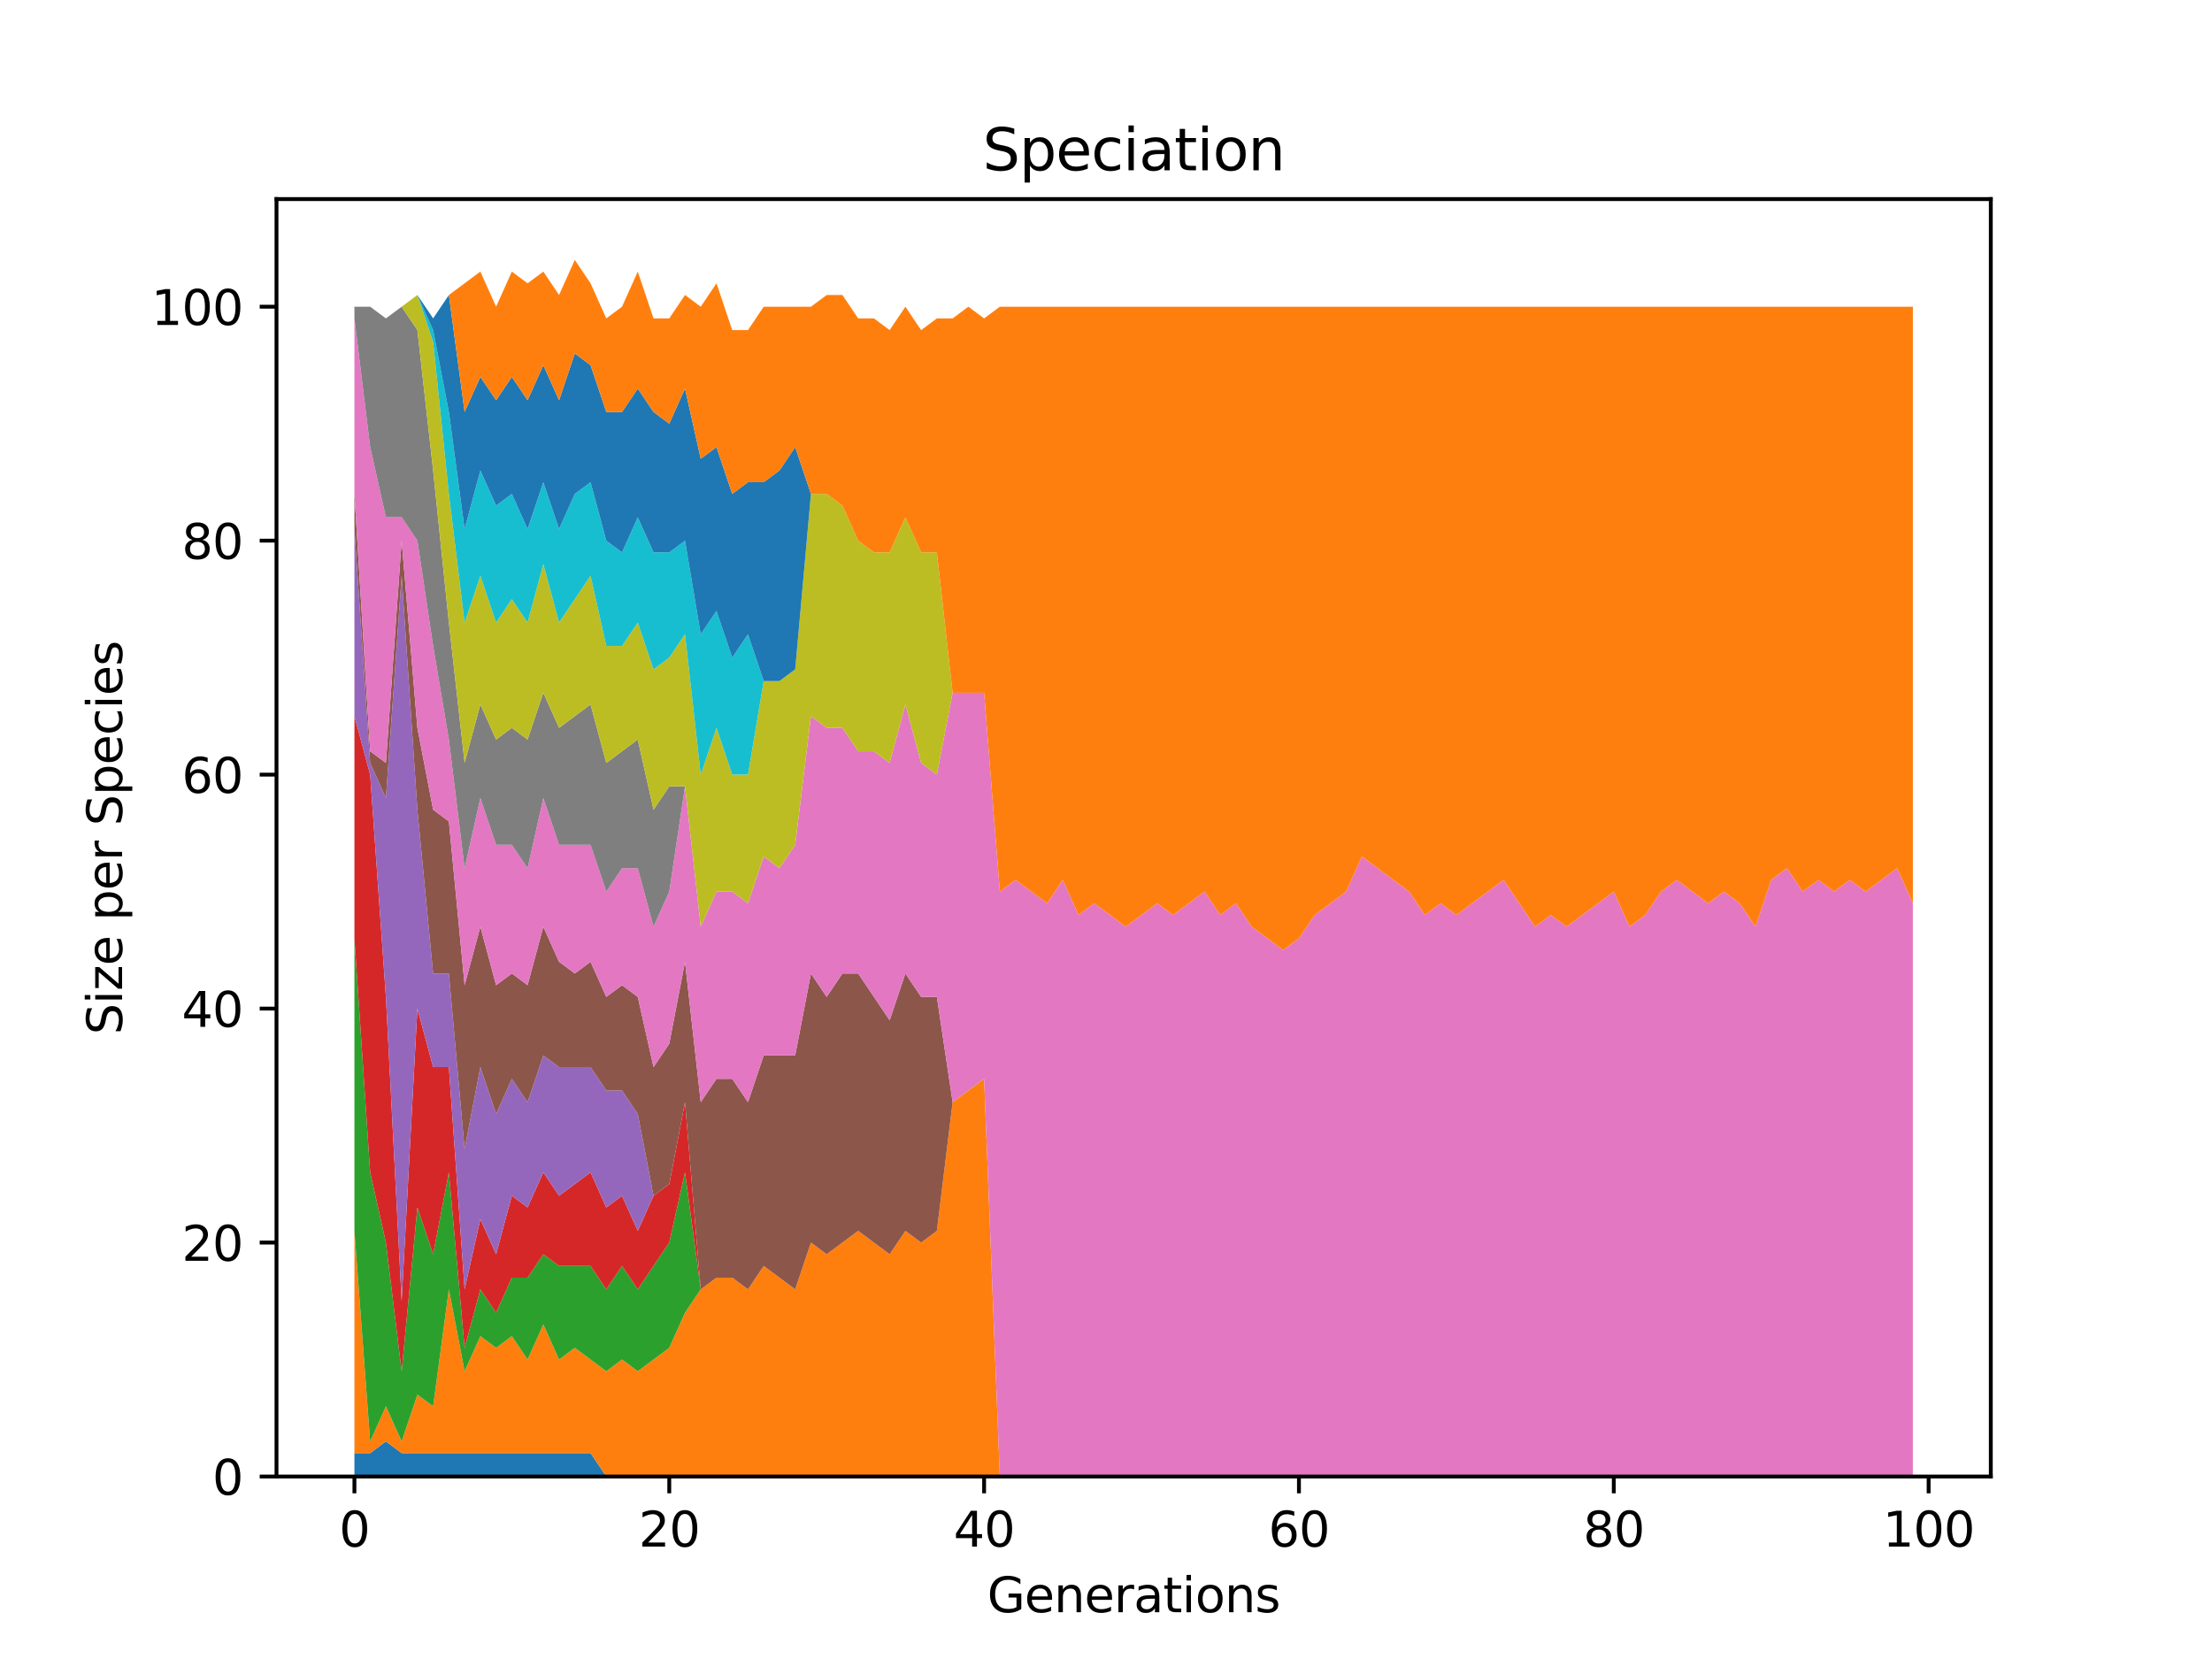 <?xml version="1.0" encoding="utf-8" standalone="no"?>
<!DOCTYPE svg PUBLIC "-//W3C//DTD SVG 1.1//EN"
  "http://www.w3.org/Graphics/SVG/1.1/DTD/svg11.dtd">
<svg height="345.6pt" version="1.1" viewBox="0 0 460.8 345.6" width="460.8pt" xmlns="http://www.w3.org/2000/svg" xmlns:xlink="http://www.w3.org/1999/xlink">
 <defs>
  <style type="text/css">*{stroke-linecap:butt;stroke-linejoin:round;}</style>
 </defs>
 <g id="figure_1">
  <g id="patch_1">
   <path d="M 0 345.6 
L 460.8 345.6 
L 460.8 0 
L 0 0 
z
" style="fill:#ffffff;"/>
  </g>
  <g id="axes_1">
   <g id="patch_2">
    <path d="M 57.6 307.584 
L 414.72 307.584 
L 414.72 41.472 
L 57.6 41.472 
z
" style="fill:#ffffff;"/>
   </g>
   <g id="PolyCollection_1">
    <path clip-path="url(#paff239625c)" d="M 73.833 302.71 
L 73.833 307.584 
L 77.112 307.584 
L 80.391 307.584 
L 83.671 307.584 
L 86.95 307.584 
L 90.229 307.584 
L 93.509 307.584 
L 96.788 307.584 
L 100.067 307.584 
L 103.347 307.584 
L 106.626 307.584 
L 109.905 307.584 
L 113.185 307.584 
L 116.464 307.584 
L 119.743 307.584 
L 123.023 307.584 
L 126.302 307.584 
L 129.581 307.584 
L 132.861 307.584 
L 136.14 307.584 
L 139.42 307.584 
L 142.699 307.584 
L 145.978 307.584 
L 149.258 307.584 
L 152.537 307.584 
L 155.816 307.584 
L 159.096 307.584 
L 162.375 307.584 
L 165.654 307.584 
L 168.934 307.584 
L 172.213 307.584 
L 175.492 307.584 
L 178.772 307.584 
L 182.051 307.584 
L 185.33 307.584 
L 188.61 307.584 
L 191.889 307.584 
L 195.168 307.584 
L 198.448 307.584 
L 201.727 307.584 
L 205.006 307.584 
L 208.286 307.584 
L 211.565 307.584 
L 214.844 307.584 
L 218.124 307.584 
L 221.403 307.584 
L 224.682 307.584 
L 227.962 307.584 
L 231.241 307.584 
L 234.52 307.584 
L 237.8 307.584 
L 241.079 307.584 
L 244.358 307.584 
L 247.638 307.584 
L 250.917 307.584 
L 254.196 307.584 
L 257.476 307.584 
L 260.755 307.584 
L 264.034 307.584 
L 267.314 307.584 
L 270.593 307.584 
L 273.872 307.584 
L 277.152 307.584 
L 280.431 307.584 
L 283.71 307.584 
L 286.99 307.584 
L 290.269 307.584 
L 293.548 307.584 
L 296.828 307.584 
L 300.107 307.584 
L 303.386 307.584 
L 306.666 307.584 
L 309.945 307.584 
L 313.224 307.584 
L 316.504 307.584 
L 319.783 307.584 
L 323.062 307.584 
L 326.342 307.584 
L 329.621 307.584 
L 332.9 307.584 
L 336.18 307.584 
L 339.459 307.584 
L 342.739 307.584 
L 346.018 307.584 
L 349.297 307.584 
L 352.577 307.584 
L 355.856 307.584 
L 359.135 307.584 
L 362.415 307.584 
L 365.694 307.584 
L 368.973 307.584 
L 372.253 307.584 
L 375.532 307.584 
L 378.811 307.584 
L 382.091 307.584 
L 385.37 307.584 
L 388.649 307.584 
L 391.929 307.584 
L 395.208 307.584 
L 398.487 307.584 
L 398.487 307.584 
L 398.487 307.584 
L 395.208 307.584 
L 391.929 307.584 
L 388.649 307.584 
L 385.37 307.584 
L 382.091 307.584 
L 378.811 307.584 
L 375.532 307.584 
L 372.253 307.584 
L 368.973 307.584 
L 365.694 307.584 
L 362.415 307.584 
L 359.135 307.584 
L 355.856 307.584 
L 352.577 307.584 
L 349.297 307.584 
L 346.018 307.584 
L 342.739 307.584 
L 339.459 307.584 
L 336.18 307.584 
L 332.9 307.584 
L 329.621 307.584 
L 326.342 307.584 
L 323.062 307.584 
L 319.783 307.584 
L 316.504 307.584 
L 313.224 307.584 
L 309.945 307.584 
L 306.666 307.584 
L 303.386 307.584 
L 300.107 307.584 
L 296.828 307.584 
L 293.548 307.584 
L 290.269 307.584 
L 286.99 307.584 
L 283.71 307.584 
L 280.431 307.584 
L 277.152 307.584 
L 273.872 307.584 
L 270.593 307.584 
L 267.314 307.584 
L 264.034 307.584 
L 260.755 307.584 
L 257.476 307.584 
L 254.196 307.584 
L 250.917 307.584 
L 247.638 307.584 
L 244.358 307.584 
L 241.079 307.584 
L 237.8 307.584 
L 234.52 307.584 
L 231.241 307.584 
L 227.962 307.584 
L 224.682 307.584 
L 221.403 307.584 
L 218.124 307.584 
L 214.844 307.584 
L 211.565 307.584 
L 208.286 307.584 
L 205.006 307.584 
L 201.727 307.584 
L 198.448 307.584 
L 195.168 307.584 
L 191.889 307.584 
L 188.61 307.584 
L 185.33 307.584 
L 182.051 307.584 
L 178.772 307.584 
L 175.492 307.584 
L 172.213 307.584 
L 168.934 307.584 
L 165.654 307.584 
L 162.375 307.584 
L 159.096 307.584 
L 155.816 307.584 
L 152.537 307.584 
L 149.258 307.584 
L 145.978 307.584 
L 142.699 307.584 
L 139.42 307.584 
L 136.14 307.584 
L 132.861 307.584 
L 129.581 307.584 
L 126.302 307.584 
L 123.023 302.71 
L 119.743 302.71 
L 116.464 302.71 
L 113.185 302.71 
L 109.905 302.71 
L 106.626 302.71 
L 103.347 302.71 
L 100.067 302.71 
L 96.788 302.71 
L 93.509 302.71 
L 90.229 302.71 
L 86.95 302.71 
L 83.671 302.71 
L 80.391 300.273 
L 77.112 302.71 
L 73.833 302.71 
z
" style="fill:#1f77b4;"/>
   </g>
   <g id="PolyCollection_2">
    <path clip-path="url(#paff239625c)" d="M 73.833 256.409 
L 73.833 302.71 
L 77.112 302.71 
L 80.391 300.273 
L 83.671 302.71 
L 86.95 302.71 
L 90.229 302.71 
L 93.509 302.71 
L 96.788 302.71 
L 100.067 302.71 
L 103.347 302.71 
L 106.626 302.71 
L 109.905 302.71 
L 113.185 302.71 
L 116.464 302.71 
L 119.743 302.71 
L 123.023 302.71 
L 126.302 307.584 
L 129.581 307.584 
L 132.861 307.584 
L 136.14 307.584 
L 139.42 307.584 
L 142.699 307.584 
L 145.978 307.584 
L 149.258 307.584 
L 152.537 307.584 
L 155.816 307.584 
L 159.096 307.584 
L 162.375 307.584 
L 165.654 307.584 
L 168.934 307.584 
L 172.213 307.584 
L 175.492 307.584 
L 178.772 307.584 
L 182.051 307.584 
L 185.33 307.584 
L 188.61 307.584 
L 191.889 307.584 
L 195.168 307.584 
L 198.448 307.584 
L 201.727 307.584 
L 205.006 307.584 
L 208.286 307.584 
L 211.565 307.584 
L 214.844 307.584 
L 218.124 307.584 
L 221.403 307.584 
L 224.682 307.584 
L 227.962 307.584 
L 231.241 307.584 
L 234.52 307.584 
L 237.8 307.584 
L 241.079 307.584 
L 244.358 307.584 
L 247.638 307.584 
L 250.917 307.584 
L 254.196 307.584 
L 257.476 307.584 
L 260.755 307.584 
L 264.034 307.584 
L 267.314 307.584 
L 270.593 307.584 
L 273.872 307.584 
L 277.152 307.584 
L 280.431 307.584 
L 283.71 307.584 
L 286.99 307.584 
L 290.269 307.584 
L 293.548 307.584 
L 296.828 307.584 
L 300.107 307.584 
L 303.386 307.584 
L 306.666 307.584 
L 309.945 307.584 
L 313.224 307.584 
L 316.504 307.584 
L 319.783 307.584 
L 323.062 307.584 
L 326.342 307.584 
L 329.621 307.584 
L 332.9 307.584 
L 336.18 307.584 
L 339.459 307.584 
L 342.739 307.584 
L 346.018 307.584 
L 349.297 307.584 
L 352.577 307.584 
L 355.856 307.584 
L 359.135 307.584 
L 362.415 307.584 
L 365.694 307.584 
L 368.973 307.584 
L 372.253 307.584 
L 375.532 307.584 
L 378.811 307.584 
L 382.091 307.584 
L 385.37 307.584 
L 388.649 307.584 
L 391.929 307.584 
L 395.208 307.584 
L 398.487 307.584 
L 398.487 307.584 
L 398.487 307.584 
L 395.208 307.584 
L 391.929 307.584 
L 388.649 307.584 
L 385.37 307.584 
L 382.091 307.584 
L 378.811 307.584 
L 375.532 307.584 
L 372.253 307.584 
L 368.973 307.584 
L 365.694 307.584 
L 362.415 307.584 
L 359.135 307.584 
L 355.856 307.584 
L 352.577 307.584 
L 349.297 307.584 
L 346.018 307.584 
L 342.739 307.584 
L 339.459 307.584 
L 336.18 307.584 
L 332.9 307.584 
L 329.621 307.584 
L 326.342 307.584 
L 323.062 307.584 
L 319.783 307.584 
L 316.504 307.584 
L 313.224 307.584 
L 309.945 307.584 
L 306.666 307.584 
L 303.386 307.584 
L 300.107 307.584 
L 296.828 307.584 
L 293.548 307.584 
L 290.269 307.584 
L 286.99 307.584 
L 283.71 307.584 
L 280.431 307.584 
L 277.152 307.584 
L 273.872 307.584 
L 270.593 307.584 
L 267.314 307.584 
L 264.034 307.584 
L 260.755 307.584 
L 257.476 307.584 
L 254.196 307.584 
L 250.917 307.584 
L 247.638 307.584 
L 244.358 307.584 
L 241.079 307.584 
L 237.8 307.584 
L 234.52 307.584 
L 231.241 307.584 
L 227.962 307.584 
L 224.682 307.584 
L 221.403 307.584 
L 218.124 307.584 
L 214.844 307.584 
L 211.565 307.584 
L 208.286 307.584 
L 205.006 224.729 
L 201.727 227.166 
L 198.448 229.602 
L 195.168 256.409 
L 191.889 258.846 
L 188.61 256.409 
L 185.33 261.282 
L 182.051 258.846 
L 178.772 256.409 
L 175.492 258.846 
L 172.213 261.282 
L 168.934 258.846 
L 165.654 268.593 
L 162.375 266.156 
L 159.096 263.719 
L 155.816 268.593 
L 152.537 266.156 
L 149.258 266.156 
L 145.978 268.593 
L 142.699 273.467 
L 139.42 280.778 
L 136.14 283.215 
L 132.861 285.652 
L 129.581 283.215 
L 126.302 285.652 
L 123.023 283.215 
L 119.743 280.778 
L 116.464 283.215 
L 113.185 275.904 
L 109.905 283.215 
L 106.626 278.341 
L 103.347 280.778 
L 100.067 278.341 
L 96.788 285.652 
L 93.509 268.593 
L 90.229 292.962 
L 86.95 290.526 
L 83.671 300.273 
L 80.391 292.962 
L 77.112 300.273 
L 73.833 256.409 
z
" style="fill:#ff7f0e;"/>
   </g>
   <g id="PolyCollection_3">
    <path clip-path="url(#paff239625c)" d="M 73.833 195.486 
L 73.833 256.409 
L 77.112 300.273 
L 80.391 292.962 
L 83.671 300.273 
L 86.95 290.526 
L 90.229 292.962 
L 93.509 268.593 
L 96.788 285.652 
L 100.067 278.341 
L 103.347 280.778 
L 106.626 278.341 
L 109.905 283.215 
L 113.185 275.904 
L 116.464 283.215 
L 119.743 280.778 
L 123.023 283.215 
L 126.302 285.652 
L 129.581 283.215 
L 132.861 285.652 
L 136.14 283.215 
L 139.42 280.778 
L 142.699 273.467 
L 145.978 268.593 
L 149.258 266.156 
L 152.537 266.156 
L 155.816 268.593 
L 159.096 263.719 
L 162.375 266.156 
L 165.654 268.593 
L 168.934 258.846 
L 172.213 261.282 
L 175.492 258.846 
L 178.772 256.409 
L 182.051 258.846 
L 185.33 261.282 
L 188.61 256.409 
L 191.889 258.846 
L 195.168 256.409 
L 198.448 229.602 
L 201.727 227.166 
L 205.006 224.729 
L 208.286 307.584 
L 211.565 307.584 
L 214.844 307.584 
L 218.124 307.584 
L 221.403 307.584 
L 224.682 307.584 
L 227.962 307.584 
L 231.241 307.584 
L 234.52 307.584 
L 237.8 307.584 
L 241.079 307.584 
L 244.358 307.584 
L 247.638 307.584 
L 250.917 307.584 
L 254.196 307.584 
L 257.476 307.584 
L 260.755 307.584 
L 264.034 307.584 
L 267.314 307.584 
L 270.593 307.584 
L 273.872 307.584 
L 277.152 307.584 
L 280.431 307.584 
L 283.71 307.584 
L 286.99 307.584 
L 290.269 307.584 
L 293.548 307.584 
L 296.828 307.584 
L 300.107 307.584 
L 303.386 307.584 
L 306.666 307.584 
L 309.945 307.584 
L 313.224 307.584 
L 316.504 307.584 
L 319.783 307.584 
L 323.062 307.584 
L 326.342 307.584 
L 329.621 307.584 
L 332.9 307.584 
L 336.18 307.584 
L 339.459 307.584 
L 342.739 307.584 
L 346.018 307.584 
L 349.297 307.584 
L 352.577 307.584 
L 355.856 307.584 
L 359.135 307.584 
L 362.415 307.584 
L 365.694 307.584 
L 368.973 307.584 
L 372.253 307.584 
L 375.532 307.584 
L 378.811 307.584 
L 382.091 307.584 
L 385.37 307.584 
L 388.649 307.584 
L 391.929 307.584 
L 395.208 307.584 
L 398.487 307.584 
L 398.487 307.584 
L 398.487 307.584 
L 395.208 307.584 
L 391.929 307.584 
L 388.649 307.584 
L 385.37 307.584 
L 382.091 307.584 
L 378.811 307.584 
L 375.532 307.584 
L 372.253 307.584 
L 368.973 307.584 
L 365.694 307.584 
L 362.415 307.584 
L 359.135 307.584 
L 355.856 307.584 
L 352.577 307.584 
L 349.297 307.584 
L 346.018 307.584 
L 342.739 307.584 
L 339.459 307.584 
L 336.18 307.584 
L 332.9 307.584 
L 329.621 307.584 
L 326.342 307.584 
L 323.062 307.584 
L 319.783 307.584 
L 316.504 307.584 
L 313.224 307.584 
L 309.945 307.584 
L 306.666 307.584 
L 303.386 307.584 
L 300.107 307.584 
L 296.828 307.584 
L 293.548 307.584 
L 290.269 307.584 
L 286.99 307.584 
L 283.71 307.584 
L 280.431 307.584 
L 277.152 307.584 
L 273.872 307.584 
L 270.593 307.584 
L 267.314 307.584 
L 264.034 307.584 
L 260.755 307.584 
L 257.476 307.584 
L 254.196 307.584 
L 250.917 307.584 
L 247.638 307.584 
L 244.358 307.584 
L 241.079 307.584 
L 237.8 307.584 
L 234.52 307.584 
L 231.241 307.584 
L 227.962 307.584 
L 224.682 307.584 
L 221.403 307.584 
L 218.124 307.584 
L 214.844 307.584 
L 211.565 307.584 
L 208.286 307.584 
L 205.006 224.729 
L 201.727 227.166 
L 198.448 229.602 
L 195.168 256.409 
L 191.889 258.846 
L 188.61 256.409 
L 185.33 261.282 
L 182.051 258.846 
L 178.772 256.409 
L 175.492 258.846 
L 172.213 261.282 
L 168.934 258.846 
L 165.654 268.593 
L 162.375 266.156 
L 159.096 263.719 
L 155.816 268.593 
L 152.537 266.156 
L 149.258 266.156 
L 145.978 268.593 
L 142.699 244.224 
L 139.42 258.846 
L 136.14 263.719 
L 132.861 268.593 
L 129.581 263.719 
L 126.302 268.593 
L 123.023 263.719 
L 119.743 263.719 
L 116.464 263.719 
L 113.185 261.282 
L 109.905 266.156 
L 106.626 266.156 
L 103.347 273.467 
L 100.067 268.593 
L 96.788 280.778 
L 93.509 244.224 
L 90.229 261.282 
L 86.95 251.535 
L 83.671 285.652 
L 80.391 258.846 
L 77.112 244.224 
L 73.833 195.486 
z
" style="fill:#2ca02c;"/>
   </g>
   <g id="PolyCollection_4">
    <path clip-path="url(#paff239625c)" d="M 73.833 149.184 
L 73.833 195.486 
L 77.112 244.224 
L 80.391 258.846 
L 83.671 285.652 
L 86.95 251.535 
L 90.229 261.282 
L 93.509 244.224 
L 96.788 280.778 
L 100.067 268.593 
L 103.347 273.467 
L 106.626 266.156 
L 109.905 266.156 
L 113.185 261.282 
L 116.464 263.719 
L 119.743 263.719 
L 123.023 263.719 
L 126.302 268.593 
L 129.581 263.719 
L 132.861 268.593 
L 136.14 263.719 
L 139.42 258.846 
L 142.699 244.224 
L 145.978 268.593 
L 149.258 266.156 
L 152.537 266.156 
L 155.816 268.593 
L 159.096 263.719 
L 162.375 266.156 
L 165.654 268.593 
L 168.934 258.846 
L 172.213 261.282 
L 175.492 258.846 
L 178.772 256.409 
L 182.051 258.846 
L 185.33 261.282 
L 188.61 256.409 
L 191.889 258.846 
L 195.168 256.409 
L 198.448 229.602 
L 201.727 227.166 
L 205.006 224.729 
L 208.286 307.584 
L 211.565 307.584 
L 214.844 307.584 
L 218.124 307.584 
L 221.403 307.584 
L 224.682 307.584 
L 227.962 307.584 
L 231.241 307.584 
L 234.52 307.584 
L 237.8 307.584 
L 241.079 307.584 
L 244.358 307.584 
L 247.638 307.584 
L 250.917 307.584 
L 254.196 307.584 
L 257.476 307.584 
L 260.755 307.584 
L 264.034 307.584 
L 267.314 307.584 
L 270.593 307.584 
L 273.872 307.584 
L 277.152 307.584 
L 280.431 307.584 
L 283.71 307.584 
L 286.99 307.584 
L 290.269 307.584 
L 293.548 307.584 
L 296.828 307.584 
L 300.107 307.584 
L 303.386 307.584 
L 306.666 307.584 
L 309.945 307.584 
L 313.224 307.584 
L 316.504 307.584 
L 319.783 307.584 
L 323.062 307.584 
L 326.342 307.584 
L 329.621 307.584 
L 332.9 307.584 
L 336.18 307.584 
L 339.459 307.584 
L 342.739 307.584 
L 346.018 307.584 
L 349.297 307.584 
L 352.577 307.584 
L 355.856 307.584 
L 359.135 307.584 
L 362.415 307.584 
L 365.694 307.584 
L 368.973 307.584 
L 372.253 307.584 
L 375.532 307.584 
L 378.811 307.584 
L 382.091 307.584 
L 385.37 307.584 
L 388.649 307.584 
L 391.929 307.584 
L 395.208 307.584 
L 398.487 307.584 
L 398.487 307.584 
L 398.487 307.584 
L 395.208 307.584 
L 391.929 307.584 
L 388.649 307.584 
L 385.37 307.584 
L 382.091 307.584 
L 378.811 307.584 
L 375.532 307.584 
L 372.253 307.584 
L 368.973 307.584 
L 365.694 307.584 
L 362.415 307.584 
L 359.135 307.584 
L 355.856 307.584 
L 352.577 307.584 
L 349.297 307.584 
L 346.018 307.584 
L 342.739 307.584 
L 339.459 307.584 
L 336.18 307.584 
L 332.9 307.584 
L 329.621 307.584 
L 326.342 307.584 
L 323.062 307.584 
L 319.783 307.584 
L 316.504 307.584 
L 313.224 307.584 
L 309.945 307.584 
L 306.666 307.584 
L 303.386 307.584 
L 300.107 307.584 
L 296.828 307.584 
L 293.548 307.584 
L 290.269 307.584 
L 286.99 307.584 
L 283.71 307.584 
L 280.431 307.584 
L 277.152 307.584 
L 273.872 307.584 
L 270.593 307.584 
L 267.314 307.584 
L 264.034 307.584 
L 260.755 307.584 
L 257.476 307.584 
L 254.196 307.584 
L 250.917 307.584 
L 247.638 307.584 
L 244.358 307.584 
L 241.079 307.584 
L 237.8 307.584 
L 234.52 307.584 
L 231.241 307.584 
L 227.962 307.584 
L 224.682 307.584 
L 221.403 307.584 
L 218.124 307.584 
L 214.844 307.584 
L 211.565 307.584 
L 208.286 307.584 
L 205.006 224.729 
L 201.727 227.166 
L 198.448 229.602 
L 195.168 256.409 
L 191.889 258.846 
L 188.61 256.409 
L 185.33 261.282 
L 182.051 258.846 
L 178.772 256.409 
L 175.492 258.846 
L 172.213 261.282 
L 168.934 258.846 
L 165.654 268.593 
L 162.375 266.156 
L 159.096 263.719 
L 155.816 268.593 
L 152.537 266.156 
L 149.258 266.156 
L 145.978 268.593 
L 142.699 229.602 
L 139.42 246.661 
L 136.14 249.098 
L 132.861 256.409 
L 129.581 249.098 
L 126.302 251.535 
L 123.023 244.224 
L 119.743 246.661 
L 116.464 249.098 
L 113.185 244.224 
L 109.905 251.535 
L 106.626 249.098 
L 103.347 261.282 
L 100.067 253.972 
L 96.788 268.593 
L 93.509 222.292 
L 90.229 222.292 
L 86.95 210.107 
L 83.671 271.03 
L 80.391 207.67 
L 77.112 161.369 
L 73.833 149.184 
z
" style="fill:#d62728;"/>
   </g>
   <g id="PolyCollection_5">
    <path clip-path="url(#paff239625c)" d="M 73.833 110.193 
L 73.833 149.184 
L 77.112 161.369 
L 80.391 207.67 
L 83.671 271.03 
L 86.95 210.107 
L 90.229 222.292 
L 93.509 222.292 
L 96.788 268.593 
L 100.067 253.972 
L 103.347 261.282 
L 106.626 249.098 
L 109.905 251.535 
L 113.185 244.224 
L 116.464 249.098 
L 119.743 246.661 
L 123.023 244.224 
L 126.302 251.535 
L 129.581 249.098 
L 132.861 256.409 
L 136.14 249.098 
L 139.42 246.661 
L 142.699 229.602 
L 145.978 268.593 
L 149.258 266.156 
L 152.537 266.156 
L 155.816 268.593 
L 159.096 263.719 
L 162.375 266.156 
L 165.654 268.593 
L 168.934 258.846 
L 172.213 261.282 
L 175.492 258.846 
L 178.772 256.409 
L 182.051 258.846 
L 185.33 261.282 
L 188.61 256.409 
L 191.889 258.846 
L 195.168 256.409 
L 198.448 229.602 
L 201.727 227.166 
L 205.006 224.729 
L 208.286 307.584 
L 211.565 307.584 
L 214.844 307.584 
L 218.124 307.584 
L 221.403 307.584 
L 224.682 307.584 
L 227.962 307.584 
L 231.241 307.584 
L 234.52 307.584 
L 237.8 307.584 
L 241.079 307.584 
L 244.358 307.584 
L 247.638 307.584 
L 250.917 307.584 
L 254.196 307.584 
L 257.476 307.584 
L 260.755 307.584 
L 264.034 307.584 
L 267.314 307.584 
L 270.593 307.584 
L 273.872 307.584 
L 277.152 307.584 
L 280.431 307.584 
L 283.71 307.584 
L 286.99 307.584 
L 290.269 307.584 
L 293.548 307.584 
L 296.828 307.584 
L 300.107 307.584 
L 303.386 307.584 
L 306.666 307.584 
L 309.945 307.584 
L 313.224 307.584 
L 316.504 307.584 
L 319.783 307.584 
L 323.062 307.584 
L 326.342 307.584 
L 329.621 307.584 
L 332.9 307.584 
L 336.18 307.584 
L 339.459 307.584 
L 342.739 307.584 
L 346.018 307.584 
L 349.297 307.584 
L 352.577 307.584 
L 355.856 307.584 
L 359.135 307.584 
L 362.415 307.584 
L 365.694 307.584 
L 368.973 307.584 
L 372.253 307.584 
L 375.532 307.584 
L 378.811 307.584 
L 382.091 307.584 
L 385.37 307.584 
L 388.649 307.584 
L 391.929 307.584 
L 395.208 307.584 
L 398.487 307.584 
L 398.487 307.584 
L 398.487 307.584 
L 395.208 307.584 
L 391.929 307.584 
L 388.649 307.584 
L 385.37 307.584 
L 382.091 307.584 
L 378.811 307.584 
L 375.532 307.584 
L 372.253 307.584 
L 368.973 307.584 
L 365.694 307.584 
L 362.415 307.584 
L 359.135 307.584 
L 355.856 307.584 
L 352.577 307.584 
L 349.297 307.584 
L 346.018 307.584 
L 342.739 307.584 
L 339.459 307.584 
L 336.18 307.584 
L 332.9 307.584 
L 329.621 307.584 
L 326.342 307.584 
L 323.062 307.584 
L 319.783 307.584 
L 316.504 307.584 
L 313.224 307.584 
L 309.945 307.584 
L 306.666 307.584 
L 303.386 307.584 
L 300.107 307.584 
L 296.828 307.584 
L 293.548 307.584 
L 290.269 307.584 
L 286.99 307.584 
L 283.71 307.584 
L 280.431 307.584 
L 277.152 307.584 
L 273.872 307.584 
L 270.593 307.584 
L 267.314 307.584 
L 264.034 307.584 
L 260.755 307.584 
L 257.476 307.584 
L 254.196 307.584 
L 250.917 307.584 
L 247.638 307.584 
L 244.358 307.584 
L 241.079 307.584 
L 237.8 307.584 
L 234.52 307.584 
L 231.241 307.584 
L 227.962 307.584 
L 224.682 307.584 
L 221.403 307.584 
L 218.124 307.584 
L 214.844 307.584 
L 211.565 307.584 
L 208.286 307.584 
L 205.006 224.729 
L 201.727 227.166 
L 198.448 229.602 
L 195.168 256.409 
L 191.889 258.846 
L 188.61 256.409 
L 185.33 261.282 
L 182.051 258.846 
L 178.772 256.409 
L 175.492 258.846 
L 172.213 261.282 
L 168.934 258.846 
L 165.654 268.593 
L 162.375 266.156 
L 159.096 263.719 
L 155.816 268.593 
L 152.537 266.156 
L 149.258 266.156 
L 145.978 268.593 
L 142.699 229.602 
L 139.42 246.661 
L 136.14 249.098 
L 132.861 232.039 
L 129.581 227.166 
L 126.302 227.166 
L 123.023 222.292 
L 119.743 222.292 
L 116.464 222.292 
L 113.185 219.855 
L 109.905 229.602 
L 106.626 224.729 
L 103.347 232.039 
L 100.067 222.292 
L 96.788 239.35 
L 93.509 202.796 
L 90.229 202.796 
L 86.95 168.679 
L 83.671 119.941 
L 80.391 166.242 
L 77.112 158.932 
L 73.833 110.193 
z
" style="fill:#9467bd;"/>
   </g>
   <g id="PolyCollection_6">
    <path clip-path="url(#paff239625c)" d="M 73.833 102.882 
L 73.833 110.193 
L 77.112 158.932 
L 80.391 166.242 
L 83.671 119.941 
L 86.95 168.679 
L 90.229 202.796 
L 93.509 202.796 
L 96.788 239.35 
L 100.067 222.292 
L 103.347 232.039 
L 106.626 224.729 
L 109.905 229.602 
L 113.185 219.855 
L 116.464 222.292 
L 119.743 222.292 
L 123.023 222.292 
L 126.302 227.166 
L 129.581 227.166 
L 132.861 232.039 
L 136.14 249.098 
L 139.42 246.661 
L 142.699 229.602 
L 145.978 268.593 
L 149.258 266.156 
L 152.537 266.156 
L 155.816 268.593 
L 159.096 263.719 
L 162.375 266.156 
L 165.654 268.593 
L 168.934 258.846 
L 172.213 261.282 
L 175.492 258.846 
L 178.772 256.409 
L 182.051 258.846 
L 185.33 261.282 
L 188.61 256.409 
L 191.889 258.846 
L 195.168 256.409 
L 198.448 229.602 
L 201.727 227.166 
L 205.006 224.729 
L 208.286 307.584 
L 211.565 307.584 
L 214.844 307.584 
L 218.124 307.584 
L 221.403 307.584 
L 224.682 307.584 
L 227.962 307.584 
L 231.241 307.584 
L 234.52 307.584 
L 237.8 307.584 
L 241.079 307.584 
L 244.358 307.584 
L 247.638 307.584 
L 250.917 307.584 
L 254.196 307.584 
L 257.476 307.584 
L 260.755 307.584 
L 264.034 307.584 
L 267.314 307.584 
L 270.593 307.584 
L 273.872 307.584 
L 277.152 307.584 
L 280.431 307.584 
L 283.71 307.584 
L 286.99 307.584 
L 290.269 307.584 
L 293.548 307.584 
L 296.828 307.584 
L 300.107 307.584 
L 303.386 307.584 
L 306.666 307.584 
L 309.945 307.584 
L 313.224 307.584 
L 316.504 307.584 
L 319.783 307.584 
L 323.062 307.584 
L 326.342 307.584 
L 329.621 307.584 
L 332.9 307.584 
L 336.18 307.584 
L 339.459 307.584 
L 342.739 307.584 
L 346.018 307.584 
L 349.297 307.584 
L 352.577 307.584 
L 355.856 307.584 
L 359.135 307.584 
L 362.415 307.584 
L 365.694 307.584 
L 368.973 307.584 
L 372.253 307.584 
L 375.532 307.584 
L 378.811 307.584 
L 382.091 307.584 
L 385.37 307.584 
L 388.649 307.584 
L 391.929 307.584 
L 395.208 307.584 
L 398.487 307.584 
L 398.487 307.584 
L 398.487 307.584 
L 395.208 307.584 
L 391.929 307.584 
L 388.649 307.584 
L 385.37 307.584 
L 382.091 307.584 
L 378.811 307.584 
L 375.532 307.584 
L 372.253 307.584 
L 368.973 307.584 
L 365.694 307.584 
L 362.415 307.584 
L 359.135 307.584 
L 355.856 307.584 
L 352.577 307.584 
L 349.297 307.584 
L 346.018 307.584 
L 342.739 307.584 
L 339.459 307.584 
L 336.18 307.584 
L 332.9 307.584 
L 329.621 307.584 
L 326.342 307.584 
L 323.062 307.584 
L 319.783 307.584 
L 316.504 307.584 
L 313.224 307.584 
L 309.945 307.584 
L 306.666 307.584 
L 303.386 307.584 
L 300.107 307.584 
L 296.828 307.584 
L 293.548 307.584 
L 290.269 307.584 
L 286.99 307.584 
L 283.71 307.584 
L 280.431 307.584 
L 277.152 307.584 
L 273.872 307.584 
L 270.593 307.584 
L 267.314 307.584 
L 264.034 307.584 
L 260.755 307.584 
L 257.476 307.584 
L 254.196 307.584 
L 250.917 307.584 
L 247.638 307.584 
L 244.358 307.584 
L 241.079 307.584 
L 237.8 307.584 
L 234.52 307.584 
L 231.241 307.584 
L 227.962 307.584 
L 224.682 307.584 
L 221.403 307.584 
L 218.124 307.584 
L 214.844 307.584 
L 211.565 307.584 
L 208.286 307.584 
L 205.006 224.729 
L 201.727 227.166 
L 198.448 229.602 
L 195.168 207.67 
L 191.889 207.67 
L 188.61 202.796 
L 185.33 212.544 
L 182.051 207.67 
L 178.772 202.796 
L 175.492 202.796 
L 172.213 207.67 
L 168.934 202.796 
L 165.654 219.855 
L 162.375 219.855 
L 159.096 219.855 
L 155.816 229.602 
L 152.537 224.729 
L 149.258 224.729 
L 145.978 229.602 
L 142.699 200.359 
L 139.42 217.418 
L 136.14 222.292 
L 132.861 207.67 
L 129.581 205.233 
L 126.302 207.67 
L 123.023 200.359 
L 119.743 202.796 
L 116.464 200.359 
L 113.185 193.049 
L 109.905 205.233 
L 106.626 202.796 
L 103.347 205.233 
L 100.067 193.049 
L 96.788 205.233 
L 93.509 171.116 
L 90.229 168.679 
L 86.95 151.621 
L 83.671 112.63 
L 80.391 158.932 
L 77.112 156.495 
L 73.833 102.882 
z
" style="fill:#8c564b;"/>
   </g>
   <g id="PolyCollection_7">
    <path clip-path="url(#paff239625c)" d="M 73.833 66.329 
L 73.833 102.882 
L 77.112 156.495 
L 80.391 158.932 
L 83.671 112.63 
L 86.95 151.621 
L 90.229 168.679 
L 93.509 171.116 
L 96.788 205.233 
L 100.067 193.049 
L 103.347 205.233 
L 106.626 202.796 
L 109.905 205.233 
L 113.185 193.049 
L 116.464 200.359 
L 119.743 202.796 
L 123.023 200.359 
L 126.302 207.67 
L 129.581 205.233 
L 132.861 207.67 
L 136.14 222.292 
L 139.42 217.418 
L 142.699 200.359 
L 145.978 229.602 
L 149.258 224.729 
L 152.537 224.729 
L 155.816 229.602 
L 159.096 219.855 
L 162.375 219.855 
L 165.654 219.855 
L 168.934 202.796 
L 172.213 207.67 
L 175.492 202.796 
L 178.772 202.796 
L 182.051 207.67 
L 185.33 212.544 
L 188.61 202.796 
L 191.889 207.67 
L 195.168 207.67 
L 198.448 229.602 
L 201.727 227.166 
L 205.006 224.729 
L 208.286 307.584 
L 211.565 307.584 
L 214.844 307.584 
L 218.124 307.584 
L 221.403 307.584 
L 224.682 307.584 
L 227.962 307.584 
L 231.241 307.584 
L 234.52 307.584 
L 237.8 307.584 
L 241.079 307.584 
L 244.358 307.584 
L 247.638 307.584 
L 250.917 307.584 
L 254.196 307.584 
L 257.476 307.584 
L 260.755 307.584 
L 264.034 307.584 
L 267.314 307.584 
L 270.593 307.584 
L 273.872 307.584 
L 277.152 307.584 
L 280.431 307.584 
L 283.71 307.584 
L 286.99 307.584 
L 290.269 307.584 
L 293.548 307.584 
L 296.828 307.584 
L 300.107 307.584 
L 303.386 307.584 
L 306.666 307.584 
L 309.945 307.584 
L 313.224 307.584 
L 316.504 307.584 
L 319.783 307.584 
L 323.062 307.584 
L 326.342 307.584 
L 329.621 307.584 
L 332.9 307.584 
L 336.18 307.584 
L 339.459 307.584 
L 342.739 307.584 
L 346.018 307.584 
L 349.297 307.584 
L 352.577 307.584 
L 355.856 307.584 
L 359.135 307.584 
L 362.415 307.584 
L 365.694 307.584 
L 368.973 307.584 
L 372.253 307.584 
L 375.532 307.584 
L 378.811 307.584 
L 382.091 307.584 
L 385.37 307.584 
L 388.649 307.584 
L 391.929 307.584 
L 395.208 307.584 
L 398.487 307.584 
L 398.487 188.175 
L 398.487 188.175 
L 395.208 180.864 
L 391.929 183.301 
L 388.649 185.738 
L 385.37 183.301 
L 382.091 185.738 
L 378.811 183.301 
L 375.532 185.738 
L 372.253 180.864 
L 368.973 183.301 
L 365.694 193.049 
L 362.415 188.175 
L 359.135 185.738 
L 355.856 188.175 
L 352.577 185.738 
L 349.297 183.301 
L 346.018 185.738 
L 342.739 190.612 
L 339.459 193.049 
L 336.18 185.738 
L 332.9 188.175 
L 329.621 190.612 
L 326.342 193.049 
L 323.062 190.612 
L 319.783 193.049 
L 316.504 188.175 
L 313.224 183.301 
L 309.945 185.738 
L 306.666 188.175 
L 303.386 190.612 
L 300.107 188.175 
L 296.828 190.612 
L 293.548 185.738 
L 290.269 183.301 
L 286.99 180.864 
L 283.71 178.427 
L 280.431 185.738 
L 277.152 188.175 
L 273.872 190.612 
L 270.593 195.486 
L 267.314 197.922 
L 264.034 195.486 
L 260.755 193.049 
L 257.476 188.175 
L 254.196 190.612 
L 250.917 185.738 
L 247.638 188.175 
L 244.358 190.612 
L 241.079 188.175 
L 237.8 190.612 
L 234.52 193.049 
L 231.241 190.612 
L 227.962 188.175 
L 224.682 190.612 
L 221.403 183.301 
L 218.124 188.175 
L 214.844 185.738 
L 211.565 183.301 
L 208.286 185.738 
L 205.006 144.31 
L 201.727 144.31 
L 198.448 144.31 
L 195.168 161.369 
L 191.889 158.932 
L 188.61 146.747 
L 185.33 158.932 
L 182.051 156.495 
L 178.772 156.495 
L 175.492 151.621 
L 172.213 151.621 
L 168.934 149.184 
L 165.654 175.99 
L 162.375 180.864 
L 159.096 178.427 
L 155.816 188.175 
L 152.537 185.738 
L 149.258 185.738 
L 145.978 193.049 
L 142.699 163.806 
L 139.42 185.738 
L 136.14 193.049 
L 132.861 180.864 
L 129.581 180.864 
L 126.302 185.738 
L 123.023 175.99 
L 119.743 175.99 
L 116.464 175.99 
L 113.185 166.242 
L 109.905 180.864 
L 106.626 175.99 
L 103.347 175.99 
L 100.067 166.242 
L 96.788 180.864 
L 93.509 154.058 
L 90.229 134.562 
L 86.95 112.63 
L 83.671 107.756 
L 80.391 107.756 
L 77.112 93.135 
L 73.833 66.329 
z
" style="fill:#e377c2;"/>
   </g>
   <g id="PolyCollection_8">
    <path clip-path="url(#paff239625c)" d="M 73.833 63.892 
L 73.833 66.329 
L 77.112 93.135 
L 80.391 107.756 
L 83.671 107.756 
L 86.95 112.63 
L 90.229 134.562 
L 93.509 154.058 
L 96.788 180.864 
L 100.067 166.242 
L 103.347 175.99 
L 106.626 175.99 
L 109.905 180.864 
L 113.185 166.242 
L 116.464 175.99 
L 119.743 175.99 
L 123.023 175.99 
L 126.302 185.738 
L 129.581 180.864 
L 132.861 180.864 
L 136.14 193.049 
L 139.42 185.738 
L 142.699 163.806 
L 145.978 193.049 
L 149.258 185.738 
L 152.537 185.738 
L 155.816 188.175 
L 159.096 178.427 
L 162.375 180.864 
L 165.654 175.99 
L 168.934 149.184 
L 172.213 151.621 
L 175.492 151.621 
L 178.772 156.495 
L 182.051 156.495 
L 185.33 158.932 
L 188.61 146.747 
L 191.889 158.932 
L 195.168 161.369 
L 198.448 144.31 
L 201.727 144.31 
L 205.006 144.31 
L 208.286 185.738 
L 211.565 183.301 
L 214.844 185.738 
L 218.124 188.175 
L 221.403 183.301 
L 224.682 190.612 
L 227.962 188.175 
L 231.241 190.612 
L 234.52 193.049 
L 237.8 190.612 
L 241.079 188.175 
L 244.358 190.612 
L 247.638 188.175 
L 250.917 185.738 
L 254.196 190.612 
L 257.476 188.175 
L 260.755 193.049 
L 264.034 195.486 
L 267.314 197.922 
L 270.593 195.486 
L 273.872 190.612 
L 277.152 188.175 
L 280.431 185.738 
L 283.71 178.427 
L 286.99 180.864 
L 290.269 183.301 
L 293.548 185.738 
L 296.828 190.612 
L 300.107 188.175 
L 303.386 190.612 
L 306.666 188.175 
L 309.945 185.738 
L 313.224 183.301 
L 316.504 188.175 
L 319.783 193.049 
L 323.062 190.612 
L 326.342 193.049 
L 329.621 190.612 
L 332.9 188.175 
L 336.18 185.738 
L 339.459 193.049 
L 342.739 190.612 
L 346.018 185.738 
L 349.297 183.301 
L 352.577 185.738 
L 355.856 188.175 
L 359.135 185.738 
L 362.415 188.175 
L 365.694 193.049 
L 368.973 183.301 
L 372.253 180.864 
L 375.532 185.738 
L 378.811 183.301 
L 382.091 185.738 
L 385.37 183.301 
L 388.649 185.738 
L 391.929 183.301 
L 395.208 180.864 
L 398.487 188.175 
L 398.487 188.175 
L 398.487 188.175 
L 395.208 180.864 
L 391.929 183.301 
L 388.649 185.738 
L 385.37 183.301 
L 382.091 185.738 
L 378.811 183.301 
L 375.532 185.738 
L 372.253 180.864 
L 368.973 183.301 
L 365.694 193.049 
L 362.415 188.175 
L 359.135 185.738 
L 355.856 188.175 
L 352.577 185.738 
L 349.297 183.301 
L 346.018 185.738 
L 342.739 190.612 
L 339.459 193.049 
L 336.18 185.738 
L 332.9 188.175 
L 329.621 190.612 
L 326.342 193.049 
L 323.062 190.612 
L 319.783 193.049 
L 316.504 188.175 
L 313.224 183.301 
L 309.945 185.738 
L 306.666 188.175 
L 303.386 190.612 
L 300.107 188.175 
L 296.828 190.612 
L 293.548 185.738 
L 290.269 183.301 
L 286.99 180.864 
L 283.71 178.427 
L 280.431 185.738 
L 277.152 188.175 
L 273.872 190.612 
L 270.593 195.486 
L 267.314 197.922 
L 264.034 195.486 
L 260.755 193.049 
L 257.476 188.175 
L 254.196 190.612 
L 250.917 185.738 
L 247.638 188.175 
L 244.358 190.612 
L 241.079 188.175 
L 237.8 190.612 
L 234.52 193.049 
L 231.241 190.612 
L 227.962 188.175 
L 224.682 190.612 
L 221.403 183.301 
L 218.124 188.175 
L 214.844 185.738 
L 211.565 183.301 
L 208.286 185.738 
L 205.006 144.31 
L 201.727 144.31 
L 198.448 144.31 
L 195.168 161.369 
L 191.889 158.932 
L 188.61 146.747 
L 185.33 158.932 
L 182.051 156.495 
L 178.772 156.495 
L 175.492 151.621 
L 172.213 151.621 
L 168.934 149.184 
L 165.654 175.99 
L 162.375 180.864 
L 159.096 178.427 
L 155.816 188.175 
L 152.537 185.738 
L 149.258 185.738 
L 145.978 193.049 
L 142.699 163.806 
L 139.42 163.806 
L 136.14 168.679 
L 132.861 154.058 
L 129.581 156.495 
L 126.302 158.932 
L 123.023 146.747 
L 119.743 149.184 
L 116.464 151.621 
L 113.185 144.31 
L 109.905 154.058 
L 106.626 151.621 
L 103.347 154.058 
L 100.067 146.747 
L 96.788 158.932 
L 93.509 129.689 
L 90.229 98.009 
L 86.95 68.766 
L 83.671 63.892 
L 80.391 66.329 
L 77.112 63.892 
L 73.833 63.892 
z
" style="fill:#7f7f7f;"/>
   </g>
   <g id="PolyCollection_9">
    <path clip-path="url(#paff239625c)" d="M 73.833 63.892 
L 73.833 63.892 
L 77.112 63.892 
L 80.391 66.329 
L 83.671 63.892 
L 86.95 68.766 
L 90.229 98.009 
L 93.509 129.689 
L 96.788 158.932 
L 100.067 146.747 
L 103.347 154.058 
L 106.626 151.621 
L 109.905 154.058 
L 113.185 144.31 
L 116.464 151.621 
L 119.743 149.184 
L 123.023 146.747 
L 126.302 158.932 
L 129.581 156.495 
L 132.861 154.058 
L 136.14 168.679 
L 139.42 163.806 
L 142.699 163.806 
L 145.978 193.049 
L 149.258 185.738 
L 152.537 185.738 
L 155.816 188.175 
L 159.096 178.427 
L 162.375 180.864 
L 165.654 175.99 
L 168.934 149.184 
L 172.213 151.621 
L 175.492 151.621 
L 178.772 156.495 
L 182.051 156.495 
L 185.33 158.932 
L 188.61 146.747 
L 191.889 158.932 
L 195.168 161.369 
L 198.448 144.31 
L 201.727 144.31 
L 205.006 144.31 
L 208.286 185.738 
L 211.565 183.301 
L 214.844 185.738 
L 218.124 188.175 
L 221.403 183.301 
L 224.682 190.612 
L 227.962 188.175 
L 231.241 190.612 
L 234.52 193.049 
L 237.8 190.612 
L 241.079 188.175 
L 244.358 190.612 
L 247.638 188.175 
L 250.917 185.738 
L 254.196 190.612 
L 257.476 188.175 
L 260.755 193.049 
L 264.034 195.486 
L 267.314 197.922 
L 270.593 195.486 
L 273.872 190.612 
L 277.152 188.175 
L 280.431 185.738 
L 283.71 178.427 
L 286.99 180.864 
L 290.269 183.301 
L 293.548 185.738 
L 296.828 190.612 
L 300.107 188.175 
L 303.386 190.612 
L 306.666 188.175 
L 309.945 185.738 
L 313.224 183.301 
L 316.504 188.175 
L 319.783 193.049 
L 323.062 190.612 
L 326.342 193.049 
L 329.621 190.612 
L 332.9 188.175 
L 336.18 185.738 
L 339.459 193.049 
L 342.739 190.612 
L 346.018 185.738 
L 349.297 183.301 
L 352.577 185.738 
L 355.856 188.175 
L 359.135 185.738 
L 362.415 188.175 
L 365.694 193.049 
L 368.973 183.301 
L 372.253 180.864 
L 375.532 185.738 
L 378.811 183.301 
L 382.091 185.738 
L 385.37 183.301 
L 388.649 185.738 
L 391.929 183.301 
L 395.208 180.864 
L 398.487 188.175 
L 398.487 188.175 
L 398.487 188.175 
L 395.208 180.864 
L 391.929 183.301 
L 388.649 185.738 
L 385.37 183.301 
L 382.091 185.738 
L 378.811 183.301 
L 375.532 185.738 
L 372.253 180.864 
L 368.973 183.301 
L 365.694 193.049 
L 362.415 188.175 
L 359.135 185.738 
L 355.856 188.175 
L 352.577 185.738 
L 349.297 183.301 
L 346.018 185.738 
L 342.739 190.612 
L 339.459 193.049 
L 336.18 185.738 
L 332.9 188.175 
L 329.621 190.612 
L 326.342 193.049 
L 323.062 190.612 
L 319.783 193.049 
L 316.504 188.175 
L 313.224 183.301 
L 309.945 185.738 
L 306.666 188.175 
L 303.386 190.612 
L 300.107 188.175 
L 296.828 190.612 
L 293.548 185.738 
L 290.269 183.301 
L 286.99 180.864 
L 283.71 178.427 
L 280.431 185.738 
L 277.152 188.175 
L 273.872 190.612 
L 270.593 195.486 
L 267.314 197.922 
L 264.034 195.486 
L 260.755 193.049 
L 257.476 188.175 
L 254.196 190.612 
L 250.917 185.738 
L 247.638 188.175 
L 244.358 190.612 
L 241.079 188.175 
L 237.8 190.612 
L 234.52 193.049 
L 231.241 190.612 
L 227.962 188.175 
L 224.682 190.612 
L 221.403 183.301 
L 218.124 188.175 
L 214.844 185.738 
L 211.565 183.301 
L 208.286 185.738 
L 205.006 144.31 
L 201.727 144.31 
L 198.448 144.31 
L 195.168 115.067 
L 191.889 115.067 
L 188.61 107.756 
L 185.33 115.067 
L 182.051 115.067 
L 178.772 112.63 
L 175.492 105.319 
L 172.213 102.882 
L 168.934 102.882 
L 165.654 139.436 
L 162.375 141.873 
L 159.096 141.873 
L 155.816 161.369 
L 152.537 161.369 
L 149.258 151.621 
L 145.978 161.369 
L 142.699 132.126 
L 139.42 136.999 
L 136.14 139.436 
L 132.861 129.689 
L 129.581 134.562 
L 126.302 134.562 
L 123.023 119.941 
L 119.743 124.815 
L 116.464 129.689 
L 113.185 117.504 
L 109.905 129.689 
L 106.626 124.815 
L 103.347 129.689 
L 100.067 119.941 
L 96.788 129.689 
L 93.509 102.882 
L 90.229 71.202 
L 86.95 61.455 
L 83.671 63.892 
L 80.391 66.329 
L 77.112 63.892 
L 73.833 63.892 
z
" style="fill:#bcbd22;"/>
   </g>
   <g id="PolyCollection_10">
    <path clip-path="url(#paff239625c)" d="M 73.833 63.892 
L 73.833 63.892 
L 77.112 63.892 
L 80.391 66.329 
L 83.671 63.892 
L 86.95 61.455 
L 90.229 71.202 
L 93.509 102.882 
L 96.788 129.689 
L 100.067 119.941 
L 103.347 129.689 
L 106.626 124.815 
L 109.905 129.689 
L 113.185 117.504 
L 116.464 129.689 
L 119.743 124.815 
L 123.023 119.941 
L 126.302 134.562 
L 129.581 134.562 
L 132.861 129.689 
L 136.14 139.436 
L 139.42 136.999 
L 142.699 132.126 
L 145.978 161.369 
L 149.258 151.621 
L 152.537 161.369 
L 155.816 161.369 
L 159.096 141.873 
L 162.375 141.873 
L 165.654 139.436 
L 168.934 102.882 
L 172.213 102.882 
L 175.492 105.319 
L 178.772 112.63 
L 182.051 115.067 
L 185.33 115.067 
L 188.61 107.756 
L 191.889 115.067 
L 195.168 115.067 
L 198.448 144.31 
L 201.727 144.31 
L 205.006 144.31 
L 208.286 185.738 
L 211.565 183.301 
L 214.844 185.738 
L 218.124 188.175 
L 221.403 183.301 
L 224.682 190.612 
L 227.962 188.175 
L 231.241 190.612 
L 234.52 193.049 
L 237.8 190.612 
L 241.079 188.175 
L 244.358 190.612 
L 247.638 188.175 
L 250.917 185.738 
L 254.196 190.612 
L 257.476 188.175 
L 260.755 193.049 
L 264.034 195.486 
L 267.314 197.922 
L 270.593 195.486 
L 273.872 190.612 
L 277.152 188.175 
L 280.431 185.738 
L 283.71 178.427 
L 286.99 180.864 
L 290.269 183.301 
L 293.548 185.738 
L 296.828 190.612 
L 300.107 188.175 
L 303.386 190.612 
L 306.666 188.175 
L 309.945 185.738 
L 313.224 183.301 
L 316.504 188.175 
L 319.783 193.049 
L 323.062 190.612 
L 326.342 193.049 
L 329.621 190.612 
L 332.9 188.175 
L 336.18 185.738 
L 339.459 193.049 
L 342.739 190.612 
L 346.018 185.738 
L 349.297 183.301 
L 352.577 185.738 
L 355.856 188.175 
L 359.135 185.738 
L 362.415 188.175 
L 365.694 193.049 
L 368.973 183.301 
L 372.253 180.864 
L 375.532 185.738 
L 378.811 183.301 
L 382.091 185.738 
L 385.37 183.301 
L 388.649 185.738 
L 391.929 183.301 
L 395.208 180.864 
L 398.487 188.175 
L 398.487 188.175 
L 398.487 188.175 
L 395.208 180.864 
L 391.929 183.301 
L 388.649 185.738 
L 385.37 183.301 
L 382.091 185.738 
L 378.811 183.301 
L 375.532 185.738 
L 372.253 180.864 
L 368.973 183.301 
L 365.694 193.049 
L 362.415 188.175 
L 359.135 185.738 
L 355.856 188.175 
L 352.577 185.738 
L 349.297 183.301 
L 346.018 185.738 
L 342.739 190.612 
L 339.459 193.049 
L 336.18 185.738 
L 332.9 188.175 
L 329.621 190.612 
L 326.342 193.049 
L 323.062 190.612 
L 319.783 193.049 
L 316.504 188.175 
L 313.224 183.301 
L 309.945 185.738 
L 306.666 188.175 
L 303.386 190.612 
L 300.107 188.175 
L 296.828 190.612 
L 293.548 185.738 
L 290.269 183.301 
L 286.99 180.864 
L 283.71 178.427 
L 280.431 185.738 
L 277.152 188.175 
L 273.872 190.612 
L 270.593 195.486 
L 267.314 197.922 
L 264.034 195.486 
L 260.755 193.049 
L 257.476 188.175 
L 254.196 190.612 
L 250.917 185.738 
L 247.638 188.175 
L 244.358 190.612 
L 241.079 188.175 
L 237.8 190.612 
L 234.52 193.049 
L 231.241 190.612 
L 227.962 188.175 
L 224.682 190.612 
L 221.403 183.301 
L 218.124 188.175 
L 214.844 185.738 
L 211.565 183.301 
L 208.286 185.738 
L 205.006 144.31 
L 201.727 144.31 
L 198.448 144.31 
L 195.168 115.067 
L 191.889 115.067 
L 188.61 107.756 
L 185.33 115.067 
L 182.051 115.067 
L 178.772 112.63 
L 175.492 105.319 
L 172.213 102.882 
L 168.934 102.882 
L 165.654 139.436 
L 162.375 141.873 
L 159.096 141.873 
L 155.816 132.126 
L 152.537 136.999 
L 149.258 127.252 
L 145.978 132.126 
L 142.699 112.63 
L 139.42 115.067 
L 136.14 115.067 
L 132.861 107.756 
L 129.581 115.067 
L 126.302 112.63 
L 123.023 100.446 
L 119.743 102.882 
L 116.464 110.193 
L 113.185 100.446 
L 109.905 110.193 
L 106.626 102.882 
L 103.347 105.319 
L 100.067 98.009 
L 96.788 110.193 
L 93.509 85.824 
L 90.229 68.766 
L 86.95 61.455 
L 83.671 63.892 
L 80.391 66.329 
L 77.112 63.892 
L 73.833 63.892 
z
" style="fill:#17becf;"/>
   </g>
   <g id="PolyCollection_11">
    <path clip-path="url(#paff239625c)" d="M 73.833 63.892 
L 73.833 63.892 
L 77.112 63.892 
L 80.391 66.329 
L 83.671 63.892 
L 86.95 61.455 
L 90.229 68.766 
L 93.509 85.824 
L 96.788 110.193 
L 100.067 98.009 
L 103.347 105.319 
L 106.626 102.882 
L 109.905 110.193 
L 113.185 100.446 
L 116.464 110.193 
L 119.743 102.882 
L 123.023 100.446 
L 126.302 112.63 
L 129.581 115.067 
L 132.861 107.756 
L 136.14 115.067 
L 139.42 115.067 
L 142.699 112.63 
L 145.978 132.126 
L 149.258 127.252 
L 152.537 136.999 
L 155.816 132.126 
L 159.096 141.873 
L 162.375 141.873 
L 165.654 139.436 
L 168.934 102.882 
L 172.213 102.882 
L 175.492 105.319 
L 178.772 112.63 
L 182.051 115.067 
L 185.33 115.067 
L 188.61 107.756 
L 191.889 115.067 
L 195.168 115.067 
L 198.448 144.31 
L 201.727 144.31 
L 205.006 144.31 
L 208.286 185.738 
L 211.565 183.301 
L 214.844 185.738 
L 218.124 188.175 
L 221.403 183.301 
L 224.682 190.612 
L 227.962 188.175 
L 231.241 190.612 
L 234.52 193.049 
L 237.8 190.612 
L 241.079 188.175 
L 244.358 190.612 
L 247.638 188.175 
L 250.917 185.738 
L 254.196 190.612 
L 257.476 188.175 
L 260.755 193.049 
L 264.034 195.486 
L 267.314 197.922 
L 270.593 195.486 
L 273.872 190.612 
L 277.152 188.175 
L 280.431 185.738 
L 283.71 178.427 
L 286.99 180.864 
L 290.269 183.301 
L 293.548 185.738 
L 296.828 190.612 
L 300.107 188.175 
L 303.386 190.612 
L 306.666 188.175 
L 309.945 185.738 
L 313.224 183.301 
L 316.504 188.175 
L 319.783 193.049 
L 323.062 190.612 
L 326.342 193.049 
L 329.621 190.612 
L 332.9 188.175 
L 336.18 185.738 
L 339.459 193.049 
L 342.739 190.612 
L 346.018 185.738 
L 349.297 183.301 
L 352.577 185.738 
L 355.856 188.175 
L 359.135 185.738 
L 362.415 188.175 
L 365.694 193.049 
L 368.973 183.301 
L 372.253 180.864 
L 375.532 185.738 
L 378.811 183.301 
L 382.091 185.738 
L 385.37 183.301 
L 388.649 185.738 
L 391.929 183.301 
L 395.208 180.864 
L 398.487 188.175 
L 398.487 188.175 
L 398.487 188.175 
L 395.208 180.864 
L 391.929 183.301 
L 388.649 185.738 
L 385.37 183.301 
L 382.091 185.738 
L 378.811 183.301 
L 375.532 185.738 
L 372.253 180.864 
L 368.973 183.301 
L 365.694 193.049 
L 362.415 188.175 
L 359.135 185.738 
L 355.856 188.175 
L 352.577 185.738 
L 349.297 183.301 
L 346.018 185.738 
L 342.739 190.612 
L 339.459 193.049 
L 336.18 185.738 
L 332.9 188.175 
L 329.621 190.612 
L 326.342 193.049 
L 323.062 190.612 
L 319.783 193.049 
L 316.504 188.175 
L 313.224 183.301 
L 309.945 185.738 
L 306.666 188.175 
L 303.386 190.612 
L 300.107 188.175 
L 296.828 190.612 
L 293.548 185.738 
L 290.269 183.301 
L 286.99 180.864 
L 283.71 178.427 
L 280.431 185.738 
L 277.152 188.175 
L 273.872 190.612 
L 270.593 195.486 
L 267.314 197.922 
L 264.034 195.486 
L 260.755 193.049 
L 257.476 188.175 
L 254.196 190.612 
L 250.917 185.738 
L 247.638 188.175 
L 244.358 190.612 
L 241.079 188.175 
L 237.8 190.612 
L 234.52 193.049 
L 231.241 190.612 
L 227.962 188.175 
L 224.682 190.612 
L 221.403 183.301 
L 218.124 188.175 
L 214.844 185.738 
L 211.565 183.301 
L 208.286 185.738 
L 205.006 144.31 
L 201.727 144.31 
L 198.448 144.31 
L 195.168 115.067 
L 191.889 115.067 
L 188.61 107.756 
L 185.33 115.067 
L 182.051 115.067 
L 178.772 112.63 
L 175.492 105.319 
L 172.213 102.882 
L 168.934 102.882 
L 165.654 93.135 
L 162.375 98.009 
L 159.096 100.446 
L 155.816 100.446 
L 152.537 102.882 
L 149.258 93.135 
L 145.978 95.572 
L 142.699 80.95 
L 139.42 88.261 
L 136.14 85.824 
L 132.861 80.95 
L 129.581 85.824 
L 126.302 85.824 
L 123.023 76.076 
L 119.743 73.639 
L 116.464 83.387 
L 113.185 76.076 
L 109.905 83.387 
L 106.626 78.513 
L 103.347 83.387 
L 100.067 78.513 
L 96.788 85.824 
L 93.509 61.455 
L 90.229 66.329 
L 86.95 61.455 
L 83.671 63.892 
L 80.391 66.329 
L 77.112 63.892 
L 73.833 63.892 
z
" style="fill:#1f77b4;"/>
   </g>
   <g id="PolyCollection_12">
    <path clip-path="url(#paff239625c)" d="M 73.833 63.892 
L 73.833 63.892 
L 77.112 63.892 
L 80.391 66.329 
L 83.671 63.892 
L 86.95 61.455 
L 90.229 66.329 
L 93.509 61.455 
L 96.788 85.824 
L 100.067 78.513 
L 103.347 83.387 
L 106.626 78.513 
L 109.905 83.387 
L 113.185 76.076 
L 116.464 83.387 
L 119.743 73.639 
L 123.023 76.076 
L 126.302 85.824 
L 129.581 85.824 
L 132.861 80.95 
L 136.14 85.824 
L 139.42 88.261 
L 142.699 80.95 
L 145.978 95.572 
L 149.258 93.135 
L 152.537 102.882 
L 155.816 100.446 
L 159.096 100.446 
L 162.375 98.009 
L 165.654 93.135 
L 168.934 102.882 
L 172.213 102.882 
L 175.492 105.319 
L 178.772 112.63 
L 182.051 115.067 
L 185.33 115.067 
L 188.61 107.756 
L 191.889 115.067 
L 195.168 115.067 
L 198.448 144.31 
L 201.727 144.31 
L 205.006 144.31 
L 208.286 185.738 
L 211.565 183.301 
L 214.844 185.738 
L 218.124 188.175 
L 221.403 183.301 
L 224.682 190.612 
L 227.962 188.175 
L 231.241 190.612 
L 234.52 193.049 
L 237.8 190.612 
L 241.079 188.175 
L 244.358 190.612 
L 247.638 188.175 
L 250.917 185.738 
L 254.196 190.612 
L 257.476 188.175 
L 260.755 193.049 
L 264.034 195.486 
L 267.314 197.922 
L 270.593 195.486 
L 273.872 190.612 
L 277.152 188.175 
L 280.431 185.738 
L 283.71 178.427 
L 286.99 180.864 
L 290.269 183.301 
L 293.548 185.738 
L 296.828 190.612 
L 300.107 188.175 
L 303.386 190.612 
L 306.666 188.175 
L 309.945 185.738 
L 313.224 183.301 
L 316.504 188.175 
L 319.783 193.049 
L 323.062 190.612 
L 326.342 193.049 
L 329.621 190.612 
L 332.9 188.175 
L 336.18 185.738 
L 339.459 193.049 
L 342.739 190.612 
L 346.018 185.738 
L 349.297 183.301 
L 352.577 185.738 
L 355.856 188.175 
L 359.135 185.738 
L 362.415 188.175 
L 365.694 193.049 
L 368.973 183.301 
L 372.253 180.864 
L 375.532 185.738 
L 378.811 183.301 
L 382.091 185.738 
L 385.37 183.301 
L 388.649 185.738 
L 391.929 183.301 
L 395.208 180.864 
L 398.487 188.175 
L 398.487 63.892 
L 398.487 63.892 
L 395.208 63.892 
L 391.929 63.892 
L 388.649 63.892 
L 385.37 63.892 
L 382.091 63.892 
L 378.811 63.892 
L 375.532 63.892 
L 372.253 63.892 
L 368.973 63.892 
L 365.694 63.892 
L 362.415 63.892 
L 359.135 63.892 
L 355.856 63.892 
L 352.577 63.892 
L 349.297 63.892 
L 346.018 63.892 
L 342.739 63.892 
L 339.459 63.892 
L 336.18 63.892 
L 332.9 63.892 
L 329.621 63.892 
L 326.342 63.892 
L 323.062 63.892 
L 319.783 63.892 
L 316.504 63.892 
L 313.224 63.892 
L 309.945 63.892 
L 306.666 63.892 
L 303.386 63.892 
L 300.107 63.892 
L 296.828 63.892 
L 293.548 63.892 
L 290.269 63.892 
L 286.99 63.892 
L 283.71 63.892 
L 280.431 63.892 
L 277.152 63.892 
L 273.872 63.892 
L 270.593 63.892 
L 267.314 63.892 
L 264.034 63.892 
L 260.755 63.892 
L 257.476 63.892 
L 254.196 63.892 
L 250.917 63.892 
L 247.638 63.892 
L 244.358 63.892 
L 241.079 63.892 
L 237.8 63.892 
L 234.52 63.892 
L 231.241 63.892 
L 227.962 63.892 
L 224.682 63.892 
L 221.403 63.892 
L 218.124 63.892 
L 214.844 63.892 
L 211.565 63.892 
L 208.286 63.892 
L 205.006 66.329 
L 201.727 63.892 
L 198.448 66.329 
L 195.168 66.329 
L 191.889 68.766 
L 188.61 63.892 
L 185.33 68.766 
L 182.051 66.329 
L 178.772 66.329 
L 175.492 61.455 
L 172.213 61.455 
L 168.934 63.892 
L 165.654 63.892 
L 162.375 63.892 
L 159.096 63.892 
L 155.816 68.766 
L 152.537 68.766 
L 149.258 59.018 
L 145.978 63.892 
L 142.699 61.455 
L 139.42 66.329 
L 136.14 66.329 
L 132.861 56.581 
L 129.581 63.892 
L 126.302 66.329 
L 123.023 59.018 
L 119.743 54.144 
L 116.464 61.455 
L 113.185 56.581 
L 109.905 59.018 
L 106.626 56.581 
L 103.347 63.892 
L 100.067 56.581 
L 96.788 59.018 
L 93.509 61.455 
L 90.229 66.329 
L 86.95 61.455 
L 83.671 63.892 
L 80.391 66.329 
L 77.112 63.892 
L 73.833 63.892 
z
" style="fill:#ff7f0e;"/>
   </g>
   <g id="matplotlib.axis_1">
    <g id="xtick_1">
     <g id="line2d_1">
      <defs>
       <path d="M 0 0 
L 0 3.5 
" id="mdeff0e7c0d" style="stroke:#000000;stroke-width:0.8;"/>
      </defs>
      <g>
       <use style="stroke:#000000;stroke-width:0.8;" x="73.833" xlink:href="#mdeff0e7c0d" y="307.584"/>
      </g>
     </g>
     <g id="text_1">
      <!-- 0 -->
      <g transform="translate(70.651 322.182)scale(0.1 -0.1)">
       <defs>
        <path d="M 2034 4250 
Q 1547 4250 1301 3770 
Q 1056 3291 1056 2328 
Q 1056 1369 1301 889 
Q 1547 409 2034 409 
Q 2525 409 2770 889 
Q 3016 1369 3016 2328 
Q 3016 3291 2770 3770 
Q 2525 4250 2034 4250 
z
M 2034 4750 
Q 2819 4750 3233 4129 
Q 3647 3509 3647 2328 
Q 3647 1150 3233 529 
Q 2819 -91 2034 -91 
Q 1250 -91 836 529 
Q 422 1150 422 2328 
Q 422 3509 836 4129 
Q 1250 4750 2034 4750 
z
" id="DejaVuSans-30" transform="scale(0.016)"/>
       </defs>
       <use xlink:href="#DejaVuSans-30"/>
      </g>
     </g>
    </g>
    <g id="xtick_2">
     <g id="line2d_2">
      <g>
       <use style="stroke:#000000;stroke-width:0.8;" x="139.42" xlink:href="#mdeff0e7c0d" y="307.584"/>
      </g>
     </g>
     <g id="text_2">
      <!-- 20 -->
      <g transform="translate(133.057 322.182)scale(0.1 -0.1)">
       <defs>
        <path d="M 1228 531 
L 3431 531 
L 3431 0 
L 469 0 
L 469 531 
Q 828 903 1448 1529 
Q 2069 2156 2228 2338 
Q 2531 2678 2651 2914 
Q 2772 3150 2772 3378 
Q 2772 3750 2511 3984 
Q 2250 4219 1831 4219 
Q 1534 4219 1204 4116 
Q 875 4013 500 3803 
L 500 4441 
Q 881 4594 1212 4672 
Q 1544 4750 1819 4750 
Q 2544 4750 2975 4387 
Q 3406 4025 3406 3419 
Q 3406 3131 3298 2873 
Q 3191 2616 2906 2266 
Q 2828 2175 2409 1742 
Q 1991 1309 1228 531 
z
" id="DejaVuSans-32" transform="scale(0.016)"/>
       </defs>
       <use xlink:href="#DejaVuSans-32"/>
       <use x="63.623" xlink:href="#DejaVuSans-30"/>
      </g>
     </g>
    </g>
    <g id="xtick_3">
     <g id="line2d_3">
      <g>
       <use style="stroke:#000000;stroke-width:0.8;" x="205.006" xlink:href="#mdeff0e7c0d" y="307.584"/>
      </g>
     </g>
     <g id="text_3">
      <!-- 40 -->
      <g transform="translate(198.644 322.182)scale(0.1 -0.1)">
       <defs>
        <path d="M 2419 4116 
L 825 1625 
L 2419 1625 
L 2419 4116 
z
M 2253 4666 
L 3047 4666 
L 3047 1625 
L 3713 1625 
L 3713 1100 
L 3047 1100 
L 3047 0 
L 2419 0 
L 2419 1100 
L 313 1100 
L 313 1709 
L 2253 4666 
z
" id="DejaVuSans-34" transform="scale(0.016)"/>
       </defs>
       <use xlink:href="#DejaVuSans-34"/>
       <use x="63.623" xlink:href="#DejaVuSans-30"/>
      </g>
     </g>
    </g>
    <g id="xtick_4">
     <g id="line2d_4">
      <g>
       <use style="stroke:#000000;stroke-width:0.8;" x="270.593" xlink:href="#mdeff0e7c0d" y="307.584"/>
      </g>
     </g>
     <g id="text_4">
      <!-- 60 -->
      <g transform="translate(264.231 322.182)scale(0.1 -0.1)">
       <defs>
        <path d="M 2113 2584 
Q 1688 2584 1439 2293 
Q 1191 2003 1191 1497 
Q 1191 994 1439 701 
Q 1688 409 2113 409 
Q 2538 409 2786 701 
Q 3034 994 3034 1497 
Q 3034 2003 2786 2293 
Q 2538 2584 2113 2584 
z
M 3366 4563 
L 3366 3988 
Q 3128 4100 2886 4159 
Q 2644 4219 2406 4219 
Q 1781 4219 1451 3797 
Q 1122 3375 1075 2522 
Q 1259 2794 1537 2939 
Q 1816 3084 2150 3084 
Q 2853 3084 3261 2657 
Q 3669 2231 3669 1497 
Q 3669 778 3244 343 
Q 2819 -91 2113 -91 
Q 1303 -91 875 529 
Q 447 1150 447 2328 
Q 447 3434 972 4092 
Q 1497 4750 2381 4750 
Q 2619 4750 2861 4703 
Q 3103 4656 3366 4563 
z
" id="DejaVuSans-36" transform="scale(0.016)"/>
       </defs>
       <use xlink:href="#DejaVuSans-36"/>
       <use x="63.623" xlink:href="#DejaVuSans-30"/>
      </g>
     </g>
    </g>
    <g id="xtick_5">
     <g id="line2d_5">
      <g>
       <use style="stroke:#000000;stroke-width:0.8;" x="336.18" xlink:href="#mdeff0e7c0d" y="307.584"/>
      </g>
     </g>
     <g id="text_5">
      <!-- 80 -->
      <g transform="translate(329.817 322.182)scale(0.1 -0.1)">
       <defs>
        <path d="M 2034 2216 
Q 1584 2216 1326 1975 
Q 1069 1734 1069 1313 
Q 1069 891 1326 650 
Q 1584 409 2034 409 
Q 2484 409 2743 651 
Q 3003 894 3003 1313 
Q 3003 1734 2745 1975 
Q 2488 2216 2034 2216 
z
M 1403 2484 
Q 997 2584 770 2862 
Q 544 3141 544 3541 
Q 544 4100 942 4425 
Q 1341 4750 2034 4750 
Q 2731 4750 3128 4425 
Q 3525 4100 3525 3541 
Q 3525 3141 3298 2862 
Q 3072 2584 2669 2484 
Q 3125 2378 3379 2068 
Q 3634 1759 3634 1313 
Q 3634 634 3220 271 
Q 2806 -91 2034 -91 
Q 1263 -91 848 271 
Q 434 634 434 1313 
Q 434 1759 690 2068 
Q 947 2378 1403 2484 
z
M 1172 3481 
Q 1172 3119 1398 2916 
Q 1625 2713 2034 2713 
Q 2441 2713 2670 2916 
Q 2900 3119 2900 3481 
Q 2900 3844 2670 4047 
Q 2441 4250 2034 4250 
Q 1625 4250 1398 4047 
Q 1172 3844 1172 3481 
z
" id="DejaVuSans-38" transform="scale(0.016)"/>
       </defs>
       <use xlink:href="#DejaVuSans-38"/>
       <use x="63.623" xlink:href="#DejaVuSans-30"/>
      </g>
     </g>
    </g>
    <g id="xtick_6">
     <g id="line2d_6">
      <g>
       <use style="stroke:#000000;stroke-width:0.8;" x="401.767" xlink:href="#mdeff0e7c0d" y="307.584"/>
      </g>
     </g>
     <g id="text_6">
      <!-- 100 -->
      <g transform="translate(392.223 322.182)scale(0.1 -0.1)">
       <defs>
        <path d="M 794 531 
L 1825 531 
L 1825 4091 
L 703 3866 
L 703 4441 
L 1819 4666 
L 2450 4666 
L 2450 531 
L 3481 531 
L 3481 0 
L 794 0 
L 794 531 
z
" id="DejaVuSans-31" transform="scale(0.016)"/>
       </defs>
       <use xlink:href="#DejaVuSans-31"/>
       <use x="63.623" xlink:href="#DejaVuSans-30"/>
       <use x="127.246" xlink:href="#DejaVuSans-30"/>
      </g>
     </g>
    </g>
    <g id="text_7">
     <!-- Generations -->
     <g transform="translate(205.662 335.861)scale(0.1 -0.1)">
      <defs>
       <path d="M 3809 666 
L 3809 1919 
L 2778 1919 
L 2778 2438 
L 4434 2438 
L 4434 434 
Q 4069 175 3628 42 
Q 3188 -91 2688 -91 
Q 1594 -91 976 548 
Q 359 1188 359 2328 
Q 359 3472 976 4111 
Q 1594 4750 2688 4750 
Q 3144 4750 3555 4637 
Q 3966 4525 4313 4306 
L 4313 3634 
Q 3963 3931 3569 4081 
Q 3175 4231 2741 4231 
Q 1884 4231 1454 3753 
Q 1025 3275 1025 2328 
Q 1025 1384 1454 906 
Q 1884 428 2741 428 
Q 3075 428 3337 486 
Q 3600 544 3809 666 
z
" id="DejaVuSans-47" transform="scale(0.016)"/>
       <path d="M 3597 1894 
L 3597 1613 
L 953 1613 
Q 991 1019 1311 708 
Q 1631 397 2203 397 
Q 2534 397 2845 478 
Q 3156 559 3463 722 
L 3463 178 
Q 3153 47 2828 -22 
Q 2503 -91 2169 -91 
Q 1331 -91 842 396 
Q 353 884 353 1716 
Q 353 2575 817 3079 
Q 1281 3584 2069 3584 
Q 2775 3584 3186 3129 
Q 3597 2675 3597 1894 
z
M 3022 2063 
Q 3016 2534 2758 2815 
Q 2500 3097 2075 3097 
Q 1594 3097 1305 2825 
Q 1016 2553 972 2059 
L 3022 2063 
z
" id="DejaVuSans-65" transform="scale(0.016)"/>
       <path d="M 3513 2113 
L 3513 0 
L 2938 0 
L 2938 2094 
Q 2938 2591 2744 2837 
Q 2550 3084 2163 3084 
Q 1697 3084 1428 2787 
Q 1159 2491 1159 1978 
L 1159 0 
L 581 0 
L 581 3500 
L 1159 3500 
L 1159 2956 
Q 1366 3272 1645 3428 
Q 1925 3584 2291 3584 
Q 2894 3584 3203 3211 
Q 3513 2838 3513 2113 
z
" id="DejaVuSans-6e" transform="scale(0.016)"/>
       <path d="M 2631 2963 
Q 2534 3019 2420 3045 
Q 2306 3072 2169 3072 
Q 1681 3072 1420 2755 
Q 1159 2438 1159 1844 
L 1159 0 
L 581 0 
L 581 3500 
L 1159 3500 
L 1159 2956 
Q 1341 3275 1631 3429 
Q 1922 3584 2338 3584 
Q 2397 3584 2469 3576 
Q 2541 3569 2628 3553 
L 2631 2963 
z
" id="DejaVuSans-72" transform="scale(0.016)"/>
       <path d="M 2194 1759 
Q 1497 1759 1228 1600 
Q 959 1441 959 1056 
Q 959 750 1161 570 
Q 1363 391 1709 391 
Q 2188 391 2477 730 
Q 2766 1069 2766 1631 
L 2766 1759 
L 2194 1759 
z
M 3341 1997 
L 3341 0 
L 2766 0 
L 2766 531 
Q 2569 213 2275 61 
Q 1981 -91 1556 -91 
Q 1019 -91 701 211 
Q 384 513 384 1019 
Q 384 1609 779 1909 
Q 1175 2209 1959 2209 
L 2766 2209 
L 2766 2266 
Q 2766 2663 2505 2880 
Q 2244 3097 1772 3097 
Q 1472 3097 1187 3025 
Q 903 2953 641 2809 
L 641 3341 
Q 956 3463 1253 3523 
Q 1550 3584 1831 3584 
Q 2591 3584 2966 3190 
Q 3341 2797 3341 1997 
z
" id="DejaVuSans-61" transform="scale(0.016)"/>
       <path d="M 1172 4494 
L 1172 3500 
L 2356 3500 
L 2356 3053 
L 1172 3053 
L 1172 1153 
Q 1172 725 1289 603 
Q 1406 481 1766 481 
L 2356 481 
L 2356 0 
L 1766 0 
Q 1100 0 847 248 
Q 594 497 594 1153 
L 594 3053 
L 172 3053 
L 172 3500 
L 594 3500 
L 594 4494 
L 1172 4494 
z
" id="DejaVuSans-74" transform="scale(0.016)"/>
       <path d="M 603 3500 
L 1178 3500 
L 1178 0 
L 603 0 
L 603 3500 
z
M 603 4863 
L 1178 4863 
L 1178 4134 
L 603 4134 
L 603 4863 
z
" id="DejaVuSans-69" transform="scale(0.016)"/>
       <path d="M 1959 3097 
Q 1497 3097 1228 2736 
Q 959 2375 959 1747 
Q 959 1119 1226 758 
Q 1494 397 1959 397 
Q 2419 397 2687 759 
Q 2956 1122 2956 1747 
Q 2956 2369 2687 2733 
Q 2419 3097 1959 3097 
z
M 1959 3584 
Q 2709 3584 3137 3096 
Q 3566 2609 3566 1747 
Q 3566 888 3137 398 
Q 2709 -91 1959 -91 
Q 1206 -91 779 398 
Q 353 888 353 1747 
Q 353 2609 779 3096 
Q 1206 3584 1959 3584 
z
" id="DejaVuSans-6f" transform="scale(0.016)"/>
       <path d="M 2834 3397 
L 2834 2853 
Q 2591 2978 2328 3040 
Q 2066 3103 1784 3103 
Q 1356 3103 1142 2972 
Q 928 2841 928 2578 
Q 928 2378 1081 2264 
Q 1234 2150 1697 2047 
L 1894 2003 
Q 2506 1872 2764 1633 
Q 3022 1394 3022 966 
Q 3022 478 2636 193 
Q 2250 -91 1575 -91 
Q 1294 -91 989 -36 
Q 684 19 347 128 
L 347 722 
Q 666 556 975 473 
Q 1284 391 1588 391 
Q 1994 391 2212 530 
Q 2431 669 2431 922 
Q 2431 1156 2273 1281 
Q 2116 1406 1581 1522 
L 1381 1569 
Q 847 1681 609 1914 
Q 372 2147 372 2553 
Q 372 3047 722 3315 
Q 1072 3584 1716 3584 
Q 2034 3584 2315 3537 
Q 2597 3491 2834 3397 
z
" id="DejaVuSans-73" transform="scale(0.016)"/>
      </defs>
      <use xlink:href="#DejaVuSans-47"/>
      <use x="77.49" xlink:href="#DejaVuSans-65"/>
      <use x="139.014" xlink:href="#DejaVuSans-6e"/>
      <use x="202.393" xlink:href="#DejaVuSans-65"/>
      <use x="263.916" xlink:href="#DejaVuSans-72"/>
      <use x="305.029" xlink:href="#DejaVuSans-61"/>
      <use x="366.309" xlink:href="#DejaVuSans-74"/>
      <use x="405.518" xlink:href="#DejaVuSans-69"/>
      <use x="433.301" xlink:href="#DejaVuSans-6f"/>
      <use x="494.482" xlink:href="#DejaVuSans-6e"/>
      <use x="557.861" xlink:href="#DejaVuSans-73"/>
     </g>
    </g>
   </g>
   <g id="matplotlib.axis_2">
    <g id="ytick_1">
     <g id="line2d_7">
      <defs>
       <path d="M 0 0 
L -3.5 0 
" id="m3e5fab4ca5" style="stroke:#000000;stroke-width:0.8;"/>
      </defs>
      <g>
       <use style="stroke:#000000;stroke-width:0.8;" x="57.6" xlink:href="#m3e5fab4ca5" y="307.584"/>
      </g>
     </g>
     <g id="text_8">
      <!-- 0 -->
      <g transform="translate(44.237 311.383)scale(0.1 -0.1)">
       <use xlink:href="#DejaVuSans-30"/>
      </g>
     </g>
    </g>
    <g id="ytick_2">
     <g id="line2d_8">
      <g>
       <use style="stroke:#000000;stroke-width:0.8;" x="57.6" xlink:href="#m3e5fab4ca5" y="258.846"/>
      </g>
     </g>
     <g id="text_9">
      <!-- 20 -->
      <g transform="translate(37.875 262.645)scale(0.1 -0.1)">
       <use xlink:href="#DejaVuSans-32"/>
       <use x="63.623" xlink:href="#DejaVuSans-30"/>
      </g>
     </g>
    </g>
    <g id="ytick_3">
     <g id="line2d_9">
      <g>
       <use style="stroke:#000000;stroke-width:0.8;" x="57.6" xlink:href="#m3e5fab4ca5" y="210.107"/>
      </g>
     </g>
     <g id="text_10">
      <!-- 40 -->
      <g transform="translate(37.875 213.906)scale(0.1 -0.1)">
       <use xlink:href="#DejaVuSans-34"/>
       <use x="63.623" xlink:href="#DejaVuSans-30"/>
      </g>
     </g>
    </g>
    <g id="ytick_4">
     <g id="line2d_10">
      <g>
       <use style="stroke:#000000;stroke-width:0.8;" x="57.6" xlink:href="#m3e5fab4ca5" y="161.369"/>
      </g>
     </g>
     <g id="text_11">
      <!-- 60 -->
      <g transform="translate(37.875 165.168)scale(0.1 -0.1)">
       <use xlink:href="#DejaVuSans-36"/>
       <use x="63.623" xlink:href="#DejaVuSans-30"/>
      </g>
     </g>
    </g>
    <g id="ytick_5">
     <g id="line2d_11">
      <g>
       <use style="stroke:#000000;stroke-width:0.8;" x="57.6" xlink:href="#m3e5fab4ca5" y="112.63"/>
      </g>
     </g>
     <g id="text_12">
      <!-- 80 -->
      <g transform="translate(37.875 116.429)scale(0.1 -0.1)">
       <use xlink:href="#DejaVuSans-38"/>
       <use x="63.623" xlink:href="#DejaVuSans-30"/>
      </g>
     </g>
    </g>
    <g id="ytick_6">
     <g id="line2d_12">
      <g>
       <use style="stroke:#000000;stroke-width:0.8;" x="57.6" xlink:href="#m3e5fab4ca5" y="63.892"/>
      </g>
     </g>
     <g id="text_13">
      <!-- 100 -->
      <g transform="translate(31.512 67.691)scale(0.1 -0.1)">
       <use xlink:href="#DejaVuSans-31"/>
       <use x="63.623" xlink:href="#DejaVuSans-30"/>
       <use x="127.246" xlink:href="#DejaVuSans-30"/>
      </g>
     </g>
    </g>
    <g id="text_14">
     <!-- Size per Species -->
     <g transform="translate(25.433 215.521)rotate(-90)scale(0.1 -0.1)">
      <defs>
       <path d="M 3425 4513 
L 3425 3897 
Q 3066 4069 2747 4153 
Q 2428 4238 2131 4238 
Q 1616 4238 1336 4038 
Q 1056 3838 1056 3469 
Q 1056 3159 1242 3001 
Q 1428 2844 1947 2747 
L 2328 2669 
Q 3034 2534 3370 2195 
Q 3706 1856 3706 1288 
Q 3706 609 3251 259 
Q 2797 -91 1919 -91 
Q 1588 -91 1214 -16 
Q 841 59 441 206 
L 441 856 
Q 825 641 1194 531 
Q 1563 422 1919 422 
Q 2459 422 2753 634 
Q 3047 847 3047 1241 
Q 3047 1584 2836 1778 
Q 2625 1972 2144 2069 
L 1759 2144 
Q 1053 2284 737 2584 
Q 422 2884 422 3419 
Q 422 4038 858 4394 
Q 1294 4750 2059 4750 
Q 2388 4750 2728 4690 
Q 3069 4631 3425 4513 
z
" id="DejaVuSans-53" transform="scale(0.016)"/>
       <path d="M 353 3500 
L 3084 3500 
L 3084 2975 
L 922 459 
L 3084 459 
L 3084 0 
L 275 0 
L 275 525 
L 2438 3041 
L 353 3041 
L 353 3500 
z
" id="DejaVuSans-7a" transform="scale(0.016)"/>
       <path id="DejaVuSans-20" transform="scale(0.016)"/>
       <path d="M 1159 525 
L 1159 -1331 
L 581 -1331 
L 581 3500 
L 1159 3500 
L 1159 2969 
Q 1341 3281 1617 3432 
Q 1894 3584 2278 3584 
Q 2916 3584 3314 3078 
Q 3713 2572 3713 1747 
Q 3713 922 3314 415 
Q 2916 -91 2278 -91 
Q 1894 -91 1617 61 
Q 1341 213 1159 525 
z
M 3116 1747 
Q 3116 2381 2855 2742 
Q 2594 3103 2138 3103 
Q 1681 3103 1420 2742 
Q 1159 2381 1159 1747 
Q 1159 1113 1420 752 
Q 1681 391 2138 391 
Q 2594 391 2855 752 
Q 3116 1113 3116 1747 
z
" id="DejaVuSans-70" transform="scale(0.016)"/>
       <path d="M 3122 3366 
L 3122 2828 
Q 2878 2963 2633 3030 
Q 2388 3097 2138 3097 
Q 1578 3097 1268 2742 
Q 959 2388 959 1747 
Q 959 1106 1268 751 
Q 1578 397 2138 397 
Q 2388 397 2633 464 
Q 2878 531 3122 666 
L 3122 134 
Q 2881 22 2623 -34 
Q 2366 -91 2075 -91 
Q 1284 -91 818 406 
Q 353 903 353 1747 
Q 353 2603 823 3093 
Q 1294 3584 2113 3584 
Q 2378 3584 2631 3529 
Q 2884 3475 3122 3366 
z
" id="DejaVuSans-63" transform="scale(0.016)"/>
      </defs>
      <use xlink:href="#DejaVuSans-53"/>
      <use x="63.477" xlink:href="#DejaVuSans-69"/>
      <use x="91.26" xlink:href="#DejaVuSans-7a"/>
      <use x="143.75" xlink:href="#DejaVuSans-65"/>
      <use x="205.273" xlink:href="#DejaVuSans-20"/>
      <use x="237.061" xlink:href="#DejaVuSans-70"/>
      <use x="300.537" xlink:href="#DejaVuSans-65"/>
      <use x="362.061" xlink:href="#DejaVuSans-72"/>
      <use x="403.174" xlink:href="#DejaVuSans-20"/>
      <use x="434.961" xlink:href="#DejaVuSans-53"/>
      <use x="498.438" xlink:href="#DejaVuSans-70"/>
      <use x="561.914" xlink:href="#DejaVuSans-65"/>
      <use x="623.438" xlink:href="#DejaVuSans-63"/>
      <use x="678.418" xlink:href="#DejaVuSans-69"/>
      <use x="706.201" xlink:href="#DejaVuSans-65"/>
      <use x="767.725" xlink:href="#DejaVuSans-73"/>
     </g>
    </g>
   </g>
   <g id="patch_3">
    <path d="M 57.6 307.584 
L 57.6 41.472 
" style="fill:none;stroke:#000000;stroke-linecap:square;stroke-linejoin:miter;stroke-width:0.8;"/>
   </g>
   <g id="patch_4">
    <path d="M 414.72 307.584 
L 414.72 41.472 
" style="fill:none;stroke:#000000;stroke-linecap:square;stroke-linejoin:miter;stroke-width:0.8;"/>
   </g>
   <g id="patch_5">
    <path d="M 57.6 307.584 
L 414.72 307.584 
" style="fill:none;stroke:#000000;stroke-linecap:square;stroke-linejoin:miter;stroke-width:0.8;"/>
   </g>
   <g id="patch_6">
    <path d="M 57.6 41.472 
L 414.72 41.472 
" style="fill:none;stroke:#000000;stroke-linecap:square;stroke-linejoin:miter;stroke-width:0.8;"/>
   </g>
   <g id="text_15">
    <!-- Speciation -->
    <g transform="translate(204.714 35.472)scale(0.12 -0.12)">
     <use xlink:href="#DejaVuSans-53"/>
     <use x="63.477" xlink:href="#DejaVuSans-70"/>
     <use x="126.953" xlink:href="#DejaVuSans-65"/>
     <use x="188.477" xlink:href="#DejaVuSans-63"/>
     <use x="243.457" xlink:href="#DejaVuSans-69"/>
     <use x="271.24" xlink:href="#DejaVuSans-61"/>
     <use x="332.52" xlink:href="#DejaVuSans-74"/>
     <use x="371.729" xlink:href="#DejaVuSans-69"/>
     <use x="399.512" xlink:href="#DejaVuSans-6f"/>
     <use x="460.693" xlink:href="#DejaVuSans-6e"/>
    </g>
   </g>
  </g>
 </g>
 <defs>
  <clipPath id="paff239625c">
   <rect height="266.112" width="357.12" x="57.6" y="41.472"/>
  </clipPath>
 </defs>
</svg>
